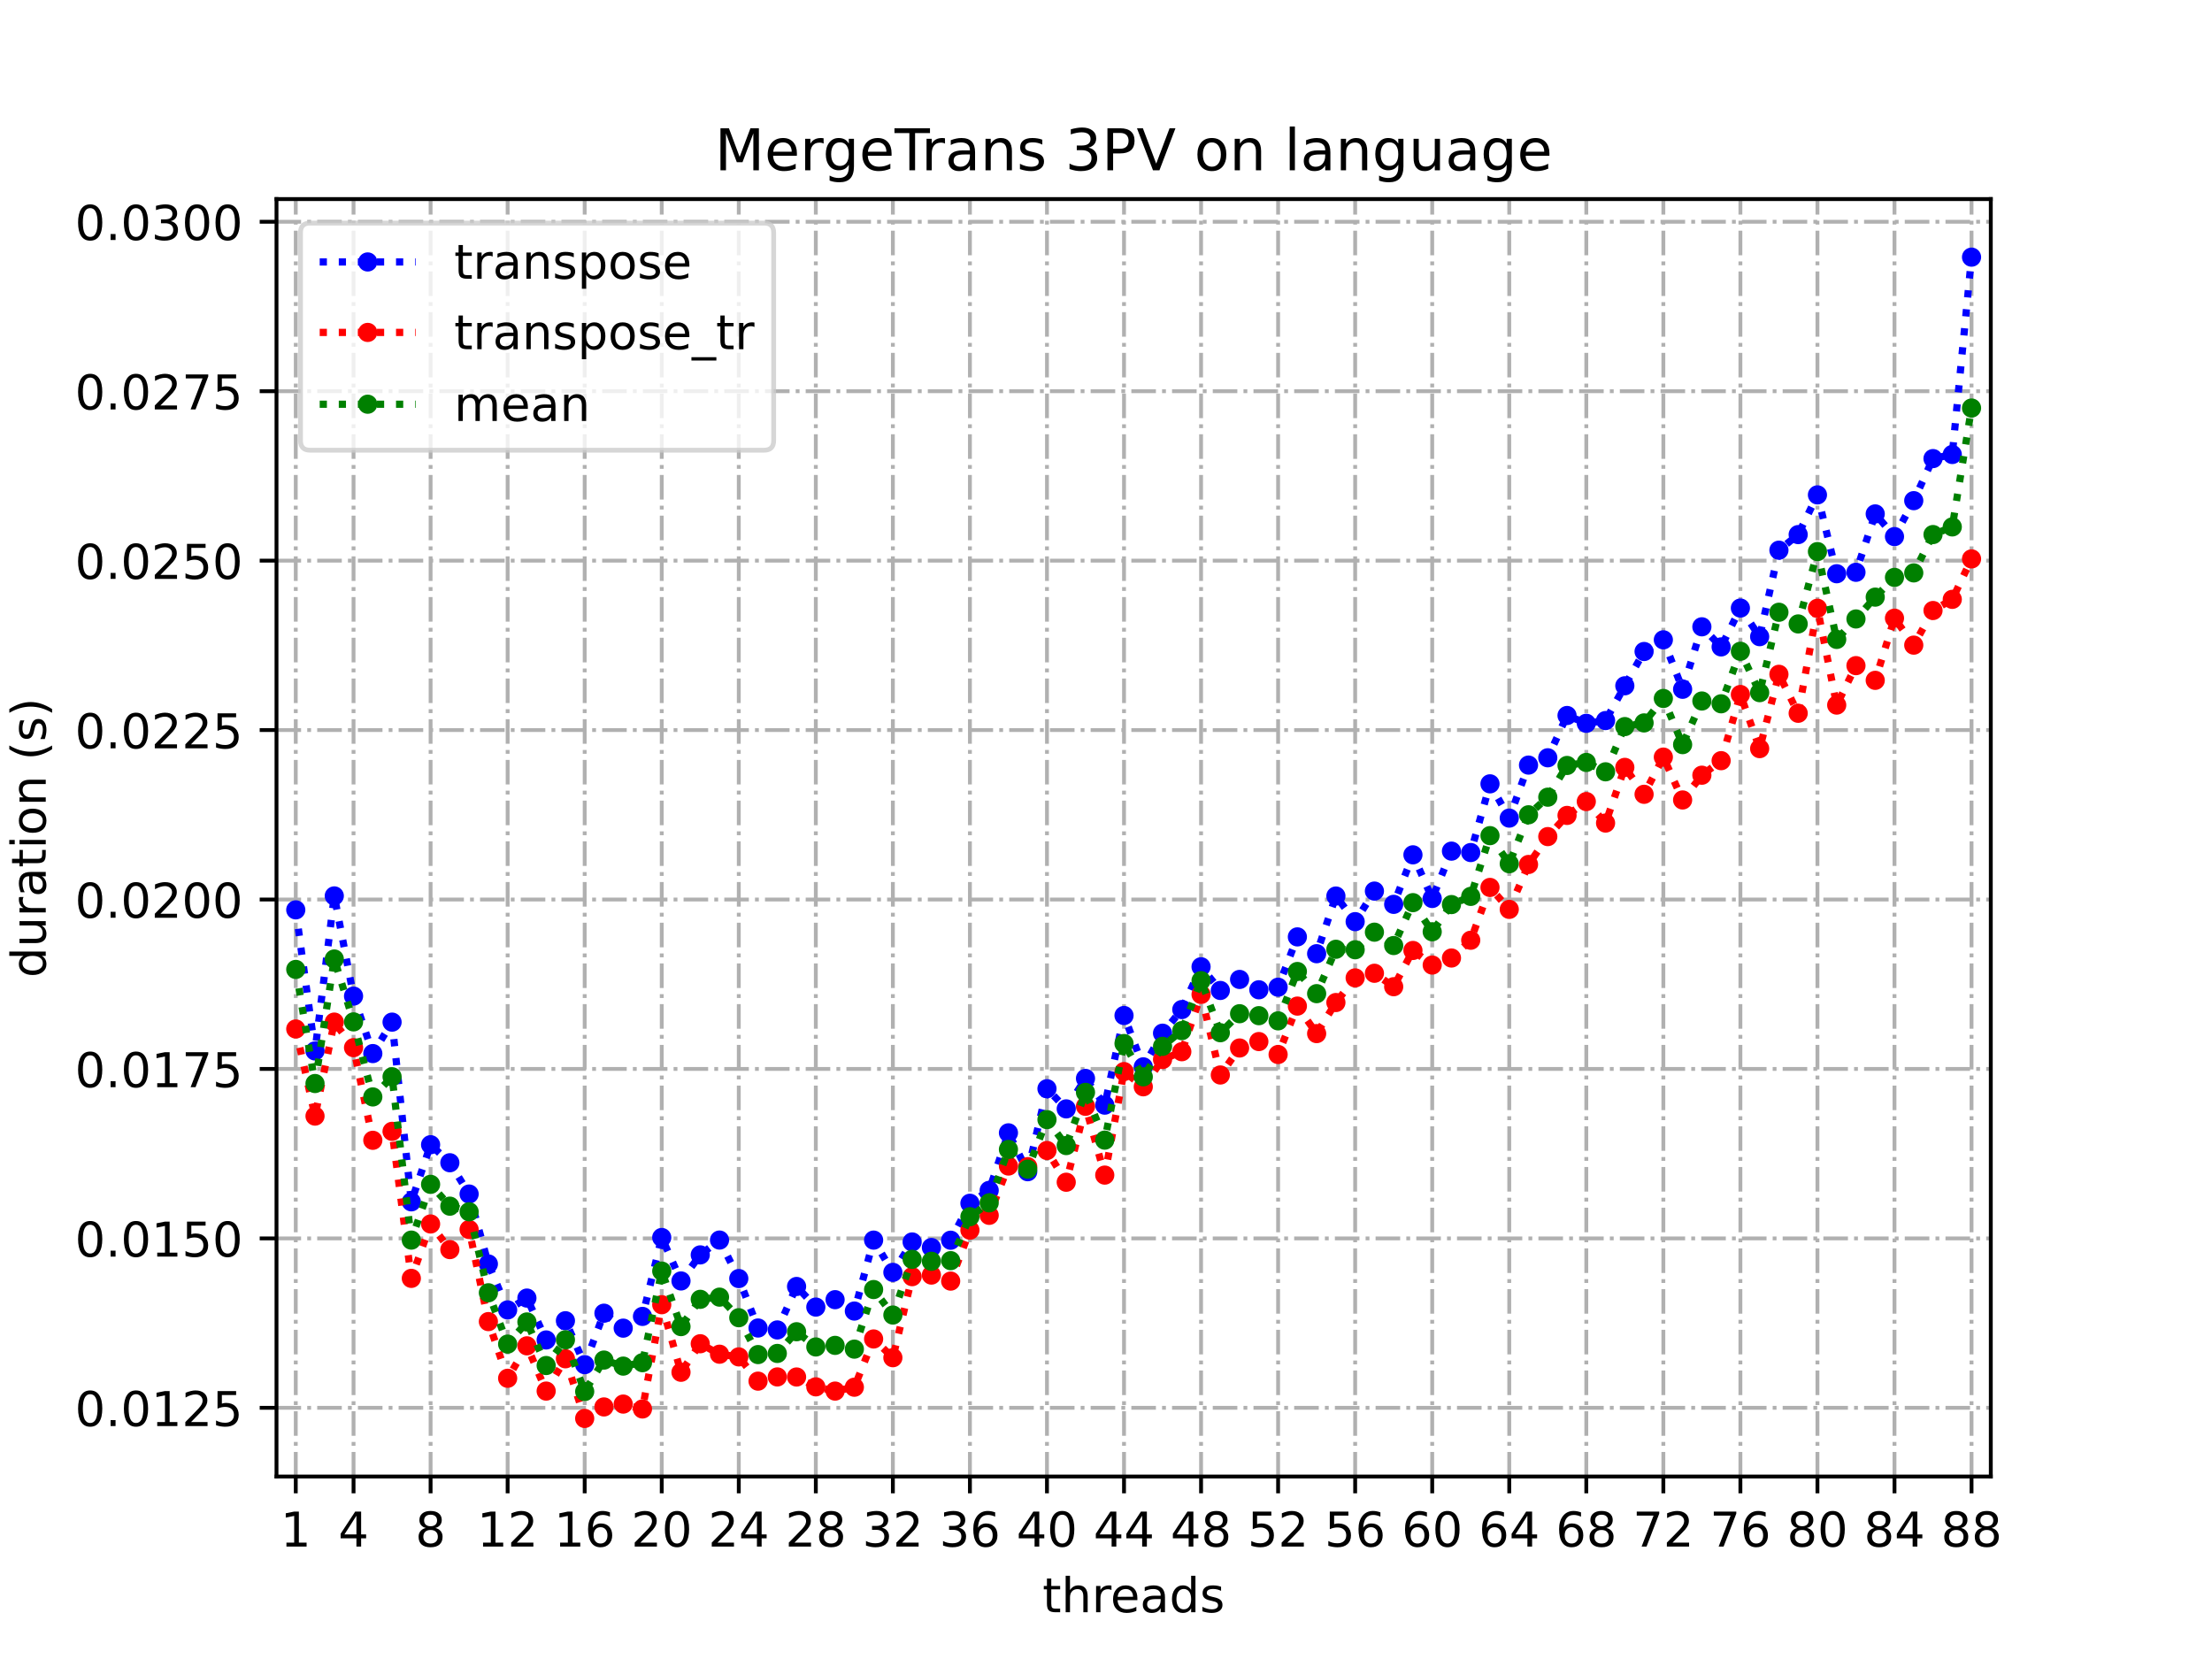 <?xml version="1.0" encoding="utf-8" standalone="no"?>
<!DOCTYPE svg PUBLIC "-//W3C//DTD SVG 1.1//EN"
  "http://www.w3.org/Graphics/SVG/1.1/DTD/svg11.dtd">
<!-- Created with matplotlib (https://matplotlib.org/) -->
<svg height="345.6pt" version="1.1" viewBox="0 0 460.8 345.6" width="460.8pt" xmlns="http://www.w3.org/2000/svg" xmlns:xlink="http://www.w3.org/1999/xlink">
 <defs>
  <style type="text/css">
*{stroke-linecap:butt;stroke-linejoin:round;}
  </style>
 </defs>
 <g id="figure_1">
  <g id="patch_1">
   <path d="M 0 345.6 
L 460.8 345.6 
L 460.8 0 
L 0 0 
z
" style="fill:#ffffff;"/>
  </g>
  <g id="axes_1">
   <g id="patch_2">
    <path d="M 57.6 307.584 
L 414.72 307.584 
L 414.72 41.472 
L 57.6 41.472 
z
" style="fill:#ffffff;"/>
   </g>
   <g id="matplotlib.axis_1">
    <g id="xtick_1">
     <g id="line2d_1">
      <path clip-path="url(#pd7b860aa57)" d="M 61.613 307.584 
L 61.613 41.472 
" style="fill:none;stroke:#b0b0b0;stroke-dasharray:5.12,1.28,0.8,1.28;stroke-dashoffset:0;stroke-width:0.8;"/>
     </g>
     <g id="line2d_2">
      <defs>
       <path d="M 0 0 
L 0 3.5 
" id="mb0afd36bbd" style="stroke:#000000;stroke-width:0.8;"/>
      </defs>
      <g>
       <use style="stroke:#000000;stroke-width:0.8;" x="61.613" xlink:href="#mb0afd36bbd" y="307.584"/>
      </g>
     </g>
     <g id="text_1">
      <!-- 1 -->
      <defs>
       <path d="M 12.406 8.297 
L 28.516 8.297 
L 28.516 63.922 
L 10.984 60.406 
L 10.984 69.391 
L 28.422 72.906 
L 38.281 72.906 
L 38.281 8.297 
L 54.391 8.297 
L 54.391 0 
L 12.406 0 
z
" id="DejaVuSans-49"/>
      </defs>
      <g transform="translate(58.431 322.182)scale(0.1 -0.1)">
       <use xlink:href="#DejaVuSans-49"/>
      </g>
     </g>
    </g>
    <g id="xtick_2">
     <g id="line2d_3">
      <path clip-path="url(#pd7b860aa57)" d="M 73.65 307.584 
L 73.65 41.472 
" style="fill:none;stroke:#b0b0b0;stroke-dasharray:5.12,1.28,0.8,1.28;stroke-dashoffset:0;stroke-width:0.8;"/>
     </g>
     <g id="line2d_4">
      <g>
       <use style="stroke:#000000;stroke-width:0.8;" x="73.65" xlink:href="#mb0afd36bbd" y="307.584"/>
      </g>
     </g>
     <g id="text_2">
      <!-- 4 -->
      <defs>
       <path d="M 37.797 64.312 
L 12.891 25.391 
L 37.797 25.391 
z
M 35.203 72.906 
L 47.609 72.906 
L 47.609 25.391 
L 58.016 25.391 
L 58.016 17.188 
L 47.609 17.188 
L 47.609 0 
L 37.797 0 
L 37.797 17.188 
L 4.891 17.188 
L 4.891 26.703 
z
" id="DejaVuSans-52"/>
      </defs>
      <g transform="translate(70.469 322.182)scale(0.1 -0.1)">
       <use xlink:href="#DejaVuSans-52"/>
      </g>
     </g>
    </g>
    <g id="xtick_3">
     <g id="line2d_5">
      <path clip-path="url(#pd7b860aa57)" d="M 89.701 307.584 
L 89.701 41.472 
" style="fill:none;stroke:#b0b0b0;stroke-dasharray:5.12,1.28,0.8,1.28;stroke-dashoffset:0;stroke-width:0.8;"/>
     </g>
     <g id="line2d_6">
      <g>
       <use style="stroke:#000000;stroke-width:0.8;" x="89.701" xlink:href="#mb0afd36bbd" y="307.584"/>
      </g>
     </g>
     <g id="text_3">
      <!-- 8 -->
      <defs>
       <path d="M 31.781 34.625 
Q 24.75 34.625 20.719 30.859 
Q 16.703 27.094 16.703 20.516 
Q 16.703 13.922 20.719 10.156 
Q 24.75 6.391 31.781 6.391 
Q 38.812 6.391 42.859 10.172 
Q 46.922 13.969 46.922 20.516 
Q 46.922 27.094 42.891 30.859 
Q 38.875 34.625 31.781 34.625 
z
M 21.922 38.812 
Q 15.578 40.375 12.031 44.719 
Q 8.5 49.078 8.5 55.328 
Q 8.5 64.062 14.719 69.141 
Q 20.953 74.219 31.781 74.219 
Q 42.672 74.219 48.875 69.141 
Q 55.078 64.062 55.078 55.328 
Q 55.078 49.078 51.531 44.719 
Q 48 40.375 41.703 38.812 
Q 48.828 37.156 52.797 32.312 
Q 56.781 27.484 56.781 20.516 
Q 56.781 9.906 50.312 4.234 
Q 43.844 -1.422 31.781 -1.422 
Q 19.734 -1.422 13.25 4.234 
Q 6.781 9.906 6.781 20.516 
Q 6.781 27.484 10.781 32.312 
Q 14.797 37.156 21.922 38.812 
z
M 18.312 54.391 
Q 18.312 48.734 21.844 45.562 
Q 25.391 42.391 31.781 42.391 
Q 38.141 42.391 41.719 45.562 
Q 45.312 48.734 45.312 54.391 
Q 45.312 60.062 41.719 63.234 
Q 38.141 66.406 31.781 66.406 
Q 25.391 66.406 21.844 63.234 
Q 18.312 60.062 18.312 54.391 
z
" id="DejaVuSans-56"/>
      </defs>
      <g transform="translate(86.519 322.182)scale(0.1 -0.1)">
       <use xlink:href="#DejaVuSans-56"/>
      </g>
     </g>
    </g>
    <g id="xtick_4">
     <g id="line2d_7">
      <path clip-path="url(#pd7b860aa57)" d="M 105.751 307.584 
L 105.751 41.472 
" style="fill:none;stroke:#b0b0b0;stroke-dasharray:5.12,1.28,0.8,1.28;stroke-dashoffset:0;stroke-width:0.8;"/>
     </g>
     <g id="line2d_8">
      <g>
       <use style="stroke:#000000;stroke-width:0.8;" x="105.751" xlink:href="#mb0afd36bbd" y="307.584"/>
      </g>
     </g>
     <g id="text_4">
      <!-- 12 -->
      <defs>
       <path d="M 19.188 8.297 
L 53.609 8.297 
L 53.609 0 
L 7.328 0 
L 7.328 8.297 
Q 12.938 14.109 22.625 23.891 
Q 32.328 33.688 34.812 36.531 
Q 39.547 41.844 41.422 45.531 
Q 43.312 49.219 43.312 52.781 
Q 43.312 58.594 39.234 62.25 
Q 35.156 65.922 28.609 65.922 
Q 23.969 65.922 18.812 64.312 
Q 13.672 62.703 7.812 59.422 
L 7.812 69.391 
Q 13.766 71.781 18.938 73 
Q 24.125 74.219 28.422 74.219 
Q 39.75 74.219 46.484 68.547 
Q 53.219 62.891 53.219 53.422 
Q 53.219 48.922 51.531 44.891 
Q 49.859 40.875 45.406 35.406 
Q 44.188 33.984 37.641 27.219 
Q 31.109 20.453 19.188 8.297 
z
" id="DejaVuSans-50"/>
      </defs>
      <g transform="translate(99.389 322.182)scale(0.1 -0.1)">
       <use xlink:href="#DejaVuSans-49"/>
       <use x="63.623" xlink:href="#DejaVuSans-50"/>
      </g>
     </g>
    </g>
    <g id="xtick_5">
     <g id="line2d_9">
      <path clip-path="url(#pd7b860aa57)" d="M 121.801 307.584 
L 121.801 41.472 
" style="fill:none;stroke:#b0b0b0;stroke-dasharray:5.12,1.28,0.8,1.28;stroke-dashoffset:0;stroke-width:0.8;"/>
     </g>
     <g id="line2d_10">
      <g>
       <use style="stroke:#000000;stroke-width:0.8;" x="121.801" xlink:href="#mb0afd36bbd" y="307.584"/>
      </g>
     </g>
     <g id="text_5">
      <!-- 16 -->
      <defs>
       <path d="M 33.016 40.375 
Q 26.375 40.375 22.484 35.828 
Q 18.609 31.297 18.609 23.391 
Q 18.609 15.531 22.484 10.953 
Q 26.375 6.391 33.016 6.391 
Q 39.656 6.391 43.531 10.953 
Q 47.406 15.531 47.406 23.391 
Q 47.406 31.297 43.531 35.828 
Q 39.656 40.375 33.016 40.375 
z
M 52.594 71.297 
L 52.594 62.312 
Q 48.875 64.062 45.094 64.984 
Q 41.312 65.922 37.594 65.922 
Q 27.828 65.922 22.672 59.328 
Q 17.531 52.734 16.797 39.406 
Q 19.672 43.656 24.016 45.922 
Q 28.375 48.188 33.594 48.188 
Q 44.578 48.188 50.953 41.516 
Q 57.328 34.859 57.328 23.391 
Q 57.328 12.156 50.688 5.359 
Q 44.047 -1.422 33.016 -1.422 
Q 20.359 -1.422 13.672 8.266 
Q 6.984 17.969 6.984 36.375 
Q 6.984 53.656 15.188 63.938 
Q 23.391 74.219 37.203 74.219 
Q 40.922 74.219 44.703 73.484 
Q 48.484 72.75 52.594 71.297 
z
" id="DejaVuSans-54"/>
      </defs>
      <g transform="translate(115.439 322.182)scale(0.1 -0.1)">
       <use xlink:href="#DejaVuSans-49"/>
       <use x="63.623" xlink:href="#DejaVuSans-54"/>
      </g>
     </g>
    </g>
    <g id="xtick_6">
     <g id="line2d_11">
      <path clip-path="url(#pd7b860aa57)" d="M 137.852 307.584 
L 137.852 41.472 
" style="fill:none;stroke:#b0b0b0;stroke-dasharray:5.12,1.28,0.8,1.28;stroke-dashoffset:0;stroke-width:0.8;"/>
     </g>
     <g id="line2d_12">
      <g>
       <use style="stroke:#000000;stroke-width:0.8;" x="137.852" xlink:href="#mb0afd36bbd" y="307.584"/>
      </g>
     </g>
     <g id="text_6">
      <!-- 20 -->
      <defs>
       <path d="M 31.781 66.406 
Q 24.172 66.406 20.328 58.906 
Q 16.5 51.422 16.5 36.375 
Q 16.5 21.391 20.328 13.891 
Q 24.172 6.391 31.781 6.391 
Q 39.453 6.391 43.281 13.891 
Q 47.125 21.391 47.125 36.375 
Q 47.125 51.422 43.281 58.906 
Q 39.453 66.406 31.781 66.406 
z
M 31.781 74.219 
Q 44.047 74.219 50.516 64.516 
Q 56.984 54.828 56.984 36.375 
Q 56.984 17.969 50.516 8.266 
Q 44.047 -1.422 31.781 -1.422 
Q 19.531 -1.422 13.062 8.266 
Q 6.594 17.969 6.594 36.375 
Q 6.594 54.828 13.062 64.516 
Q 19.531 74.219 31.781 74.219 
z
" id="DejaVuSans-48"/>
      </defs>
      <g transform="translate(131.489 322.182)scale(0.1 -0.1)">
       <use xlink:href="#DejaVuSans-50"/>
       <use x="63.623" xlink:href="#DejaVuSans-48"/>
      </g>
     </g>
    </g>
    <g id="xtick_7">
     <g id="line2d_13">
      <path clip-path="url(#pd7b860aa57)" d="M 153.902 307.584 
L 153.902 41.472 
" style="fill:none;stroke:#b0b0b0;stroke-dasharray:5.12,1.28,0.8,1.28;stroke-dashoffset:0;stroke-width:0.8;"/>
     </g>
     <g id="line2d_14">
      <g>
       <use style="stroke:#000000;stroke-width:0.8;" x="153.902" xlink:href="#mb0afd36bbd" y="307.584"/>
      </g>
     </g>
     <g id="text_7">
      <!-- 24 -->
      <g transform="translate(147.54 322.182)scale(0.1 -0.1)">
       <use xlink:href="#DejaVuSans-50"/>
       <use x="63.623" xlink:href="#DejaVuSans-52"/>
      </g>
     </g>
    </g>
    <g id="xtick_8">
     <g id="line2d_15">
      <path clip-path="url(#pd7b860aa57)" d="M 169.952 307.584 
L 169.952 41.472 
" style="fill:none;stroke:#b0b0b0;stroke-dasharray:5.12,1.28,0.8,1.28;stroke-dashoffset:0;stroke-width:0.8;"/>
     </g>
     <g id="line2d_16">
      <g>
       <use style="stroke:#000000;stroke-width:0.8;" x="169.952" xlink:href="#mb0afd36bbd" y="307.584"/>
      </g>
     </g>
     <g id="text_8">
      <!-- 28 -->
      <g transform="translate(163.59 322.182)scale(0.1 -0.1)">
       <use xlink:href="#DejaVuSans-50"/>
       <use x="63.623" xlink:href="#DejaVuSans-56"/>
      </g>
     </g>
    </g>
    <g id="xtick_9">
     <g id="line2d_17">
      <path clip-path="url(#pd7b860aa57)" d="M 186.003 307.584 
L 186.003 41.472 
" style="fill:none;stroke:#b0b0b0;stroke-dasharray:5.12,1.28,0.8,1.28;stroke-dashoffset:0;stroke-width:0.8;"/>
     </g>
     <g id="line2d_18">
      <g>
       <use style="stroke:#000000;stroke-width:0.8;" x="186.003" xlink:href="#mb0afd36bbd" y="307.584"/>
      </g>
     </g>
     <g id="text_9">
      <!-- 32 -->
      <defs>
       <path d="M 40.578 39.312 
Q 47.656 37.797 51.625 33 
Q 55.609 28.219 55.609 21.188 
Q 55.609 10.406 48.188 4.484 
Q 40.766 -1.422 27.094 -1.422 
Q 22.516 -1.422 17.656 -0.516 
Q 12.797 0.391 7.625 2.203 
L 7.625 11.719 
Q 11.719 9.328 16.594 8.109 
Q 21.484 6.891 26.812 6.891 
Q 36.078 6.891 40.938 10.547 
Q 45.797 14.203 45.797 21.188 
Q 45.797 27.641 41.281 31.266 
Q 36.766 34.906 28.719 34.906 
L 20.219 34.906 
L 20.219 43.016 
L 29.109 43.016 
Q 36.375 43.016 40.234 45.922 
Q 44.094 48.828 44.094 54.297 
Q 44.094 59.906 40.109 62.906 
Q 36.141 65.922 28.719 65.922 
Q 24.656 65.922 20.016 65.031 
Q 15.375 64.156 9.812 62.312 
L 9.812 71.094 
Q 15.438 72.656 20.344 73.438 
Q 25.25 74.219 29.594 74.219 
Q 40.828 74.219 47.359 69.109 
Q 53.906 64.016 53.906 55.328 
Q 53.906 49.266 50.438 45.094 
Q 46.969 40.922 40.578 39.312 
z
" id="DejaVuSans-51"/>
      </defs>
      <g transform="translate(179.64 322.182)scale(0.1 -0.1)">
       <use xlink:href="#DejaVuSans-51"/>
       <use x="63.623" xlink:href="#DejaVuSans-50"/>
      </g>
     </g>
    </g>
    <g id="xtick_10">
     <g id="line2d_19">
      <path clip-path="url(#pd7b860aa57)" d="M 202.053 307.584 
L 202.053 41.472 
" style="fill:none;stroke:#b0b0b0;stroke-dasharray:5.12,1.28,0.8,1.28;stroke-dashoffset:0;stroke-width:0.8;"/>
     </g>
     <g id="line2d_20">
      <g>
       <use style="stroke:#000000;stroke-width:0.8;" x="202.053" xlink:href="#mb0afd36bbd" y="307.584"/>
      </g>
     </g>
     <g id="text_10">
      <!-- 36 -->
      <g transform="translate(195.691 322.182)scale(0.1 -0.1)">
       <use xlink:href="#DejaVuSans-51"/>
       <use x="63.623" xlink:href="#DejaVuSans-54"/>
      </g>
     </g>
    </g>
    <g id="xtick_11">
     <g id="line2d_21">
      <path clip-path="url(#pd7b860aa57)" d="M 218.103 307.584 
L 218.103 41.472 
" style="fill:none;stroke:#b0b0b0;stroke-dasharray:5.12,1.28,0.8,1.28;stroke-dashoffset:0;stroke-width:0.8;"/>
     </g>
     <g id="line2d_22">
      <g>
       <use style="stroke:#000000;stroke-width:0.8;" x="218.103" xlink:href="#mb0afd36bbd" y="307.584"/>
      </g>
     </g>
     <g id="text_11">
      <!-- 40 -->
      <g transform="translate(211.741 322.182)scale(0.1 -0.1)">
       <use xlink:href="#DejaVuSans-52"/>
       <use x="63.623" xlink:href="#DejaVuSans-48"/>
      </g>
     </g>
    </g>
    <g id="xtick_12">
     <g id="line2d_23">
      <path clip-path="url(#pd7b860aa57)" d="M 234.154 307.584 
L 234.154 41.472 
" style="fill:none;stroke:#b0b0b0;stroke-dasharray:5.12,1.28,0.8,1.28;stroke-dashoffset:0;stroke-width:0.8;"/>
     </g>
     <g id="line2d_24">
      <g>
       <use style="stroke:#000000;stroke-width:0.8;" x="234.154" xlink:href="#mb0afd36bbd" y="307.584"/>
      </g>
     </g>
     <g id="text_12">
      <!-- 44 -->
      <g transform="translate(227.791 322.182)scale(0.1 -0.1)">
       <use xlink:href="#DejaVuSans-52"/>
       <use x="63.623" xlink:href="#DejaVuSans-52"/>
      </g>
     </g>
    </g>
    <g id="xtick_13">
     <g id="line2d_25">
      <path clip-path="url(#pd7b860aa57)" d="M 250.204 307.584 
L 250.204 41.472 
" style="fill:none;stroke:#b0b0b0;stroke-dasharray:5.12,1.28,0.8,1.28;stroke-dashoffset:0;stroke-width:0.8;"/>
     </g>
     <g id="line2d_26">
      <g>
       <use style="stroke:#000000;stroke-width:0.8;" x="250.204" xlink:href="#mb0afd36bbd" y="307.584"/>
      </g>
     </g>
     <g id="text_13">
      <!-- 48 -->
      <g transform="translate(243.842 322.182)scale(0.1 -0.1)">
       <use xlink:href="#DejaVuSans-52"/>
       <use x="63.623" xlink:href="#DejaVuSans-56"/>
      </g>
     </g>
    </g>
    <g id="xtick_14">
     <g id="line2d_27">
      <path clip-path="url(#pd7b860aa57)" d="M 266.254 307.584 
L 266.254 41.472 
" style="fill:none;stroke:#b0b0b0;stroke-dasharray:5.12,1.28,0.8,1.28;stroke-dashoffset:0;stroke-width:0.8;"/>
     </g>
     <g id="line2d_28">
      <g>
       <use style="stroke:#000000;stroke-width:0.8;" x="266.254" xlink:href="#mb0afd36bbd" y="307.584"/>
      </g>
     </g>
     <g id="text_14">
      <!-- 52 -->
      <defs>
       <path d="M 10.797 72.906 
L 49.516 72.906 
L 49.516 64.594 
L 19.828 64.594 
L 19.828 46.734 
Q 21.969 47.469 24.109 47.828 
Q 26.266 48.188 28.422 48.188 
Q 40.625 48.188 47.75 41.5 
Q 54.891 34.812 54.891 23.391 
Q 54.891 11.625 47.562 5.094 
Q 40.234 -1.422 26.906 -1.422 
Q 22.312 -1.422 17.547 -0.641 
Q 12.797 0.141 7.719 1.703 
L 7.719 11.625 
Q 12.109 9.234 16.797 8.062 
Q 21.484 6.891 26.703 6.891 
Q 35.156 6.891 40.078 11.328 
Q 45.016 15.766 45.016 23.391 
Q 45.016 31 40.078 35.438 
Q 35.156 39.891 26.703 39.891 
Q 22.75 39.891 18.812 39.016 
Q 14.891 38.141 10.797 36.281 
z
" id="DejaVuSans-53"/>
      </defs>
      <g transform="translate(259.892 322.182)scale(0.1 -0.1)">
       <use xlink:href="#DejaVuSans-53"/>
       <use x="63.623" xlink:href="#DejaVuSans-50"/>
      </g>
     </g>
    </g>
    <g id="xtick_15">
     <g id="line2d_29">
      <path clip-path="url(#pd7b860aa57)" d="M 282.305 307.584 
L 282.305 41.472 
" style="fill:none;stroke:#b0b0b0;stroke-dasharray:5.12,1.28,0.8,1.28;stroke-dashoffset:0;stroke-width:0.8;"/>
     </g>
     <g id="line2d_30">
      <g>
       <use style="stroke:#000000;stroke-width:0.8;" x="282.305" xlink:href="#mb0afd36bbd" y="307.584"/>
      </g>
     </g>
     <g id="text_15">
      <!-- 56 -->
      <g transform="translate(275.942 322.182)scale(0.1 -0.1)">
       <use xlink:href="#DejaVuSans-53"/>
       <use x="63.623" xlink:href="#DejaVuSans-54"/>
      </g>
     </g>
    </g>
    <g id="xtick_16">
     <g id="line2d_31">
      <path clip-path="url(#pd7b860aa57)" d="M 298.355 307.584 
L 298.355 41.472 
" style="fill:none;stroke:#b0b0b0;stroke-dasharray:5.12,1.28,0.8,1.28;stroke-dashoffset:0;stroke-width:0.8;"/>
     </g>
     <g id="line2d_32">
      <g>
       <use style="stroke:#000000;stroke-width:0.8;" x="298.355" xlink:href="#mb0afd36bbd" y="307.584"/>
      </g>
     </g>
     <g id="text_16">
      <!-- 60 -->
      <g transform="translate(291.993 322.182)scale(0.1 -0.1)">
       <use xlink:href="#DejaVuSans-54"/>
       <use x="63.623" xlink:href="#DejaVuSans-48"/>
      </g>
     </g>
    </g>
    <g id="xtick_17">
     <g id="line2d_33">
      <path clip-path="url(#pd7b860aa57)" d="M 314.405 307.584 
L 314.405 41.472 
" style="fill:none;stroke:#b0b0b0;stroke-dasharray:5.12,1.28,0.8,1.28;stroke-dashoffset:0;stroke-width:0.8;"/>
     </g>
     <g id="line2d_34">
      <g>
       <use style="stroke:#000000;stroke-width:0.8;" x="314.405" xlink:href="#mb0afd36bbd" y="307.584"/>
      </g>
     </g>
     <g id="text_17">
      <!-- 64 -->
      <g transform="translate(308.043 322.182)scale(0.1 -0.1)">
       <use xlink:href="#DejaVuSans-54"/>
       <use x="63.623" xlink:href="#DejaVuSans-52"/>
      </g>
     </g>
    </g>
    <g id="xtick_18">
     <g id="line2d_35">
      <path clip-path="url(#pd7b860aa57)" d="M 330.456 307.584 
L 330.456 41.472 
" style="fill:none;stroke:#b0b0b0;stroke-dasharray:5.12,1.28,0.8,1.28;stroke-dashoffset:0;stroke-width:0.8;"/>
     </g>
     <g id="line2d_36">
      <g>
       <use style="stroke:#000000;stroke-width:0.8;" x="330.456" xlink:href="#mb0afd36bbd" y="307.584"/>
      </g>
     </g>
     <g id="text_18">
      <!-- 68 -->
      <g transform="translate(324.093 322.182)scale(0.1 -0.1)">
       <use xlink:href="#DejaVuSans-54"/>
       <use x="63.623" xlink:href="#DejaVuSans-56"/>
      </g>
     </g>
    </g>
    <g id="xtick_19">
     <g id="line2d_37">
      <path clip-path="url(#pd7b860aa57)" d="M 346.506 307.584 
L 346.506 41.472 
" style="fill:none;stroke:#b0b0b0;stroke-dasharray:5.12,1.28,0.8,1.28;stroke-dashoffset:0;stroke-width:0.8;"/>
     </g>
     <g id="line2d_38">
      <g>
       <use style="stroke:#000000;stroke-width:0.8;" x="346.506" xlink:href="#mb0afd36bbd" y="307.584"/>
      </g>
     </g>
     <g id="text_19">
      <!-- 72 -->
      <defs>
       <path d="M 8.203 72.906 
L 55.078 72.906 
L 55.078 68.703 
L 28.609 0 
L 18.312 0 
L 43.219 64.594 
L 8.203 64.594 
z
" id="DejaVuSans-55"/>
      </defs>
      <g transform="translate(340.144 322.182)scale(0.1 -0.1)">
       <use xlink:href="#DejaVuSans-55"/>
       <use x="63.623" xlink:href="#DejaVuSans-50"/>
      </g>
     </g>
    </g>
    <g id="xtick_20">
     <g id="line2d_39">
      <path clip-path="url(#pd7b860aa57)" d="M 362.556 307.584 
L 362.556 41.472 
" style="fill:none;stroke:#b0b0b0;stroke-dasharray:5.12,1.28,0.8,1.28;stroke-dashoffset:0;stroke-width:0.8;"/>
     </g>
     <g id="line2d_40">
      <g>
       <use style="stroke:#000000;stroke-width:0.8;" x="362.556" xlink:href="#mb0afd36bbd" y="307.584"/>
      </g>
     </g>
     <g id="text_20">
      <!-- 76 -->
      <g transform="translate(356.194 322.182)scale(0.1 -0.1)">
       <use xlink:href="#DejaVuSans-55"/>
       <use x="63.623" xlink:href="#DejaVuSans-54"/>
      </g>
     </g>
    </g>
    <g id="xtick_21">
     <g id="line2d_41">
      <path clip-path="url(#pd7b860aa57)" d="M 378.607 307.584 
L 378.607 41.472 
" style="fill:none;stroke:#b0b0b0;stroke-dasharray:5.12,1.28,0.8,1.28;stroke-dashoffset:0;stroke-width:0.8;"/>
     </g>
     <g id="line2d_42">
      <g>
       <use style="stroke:#000000;stroke-width:0.8;" x="378.607" xlink:href="#mb0afd36bbd" y="307.584"/>
      </g>
     </g>
     <g id="text_21">
      <!-- 80 -->
      <g transform="translate(372.244 322.182)scale(0.1 -0.1)">
       <use xlink:href="#DejaVuSans-56"/>
       <use x="63.623" xlink:href="#DejaVuSans-48"/>
      </g>
     </g>
    </g>
    <g id="xtick_22">
     <g id="line2d_43">
      <path clip-path="url(#pd7b860aa57)" d="M 394.657 307.584 
L 394.657 41.472 
" style="fill:none;stroke:#b0b0b0;stroke-dasharray:5.12,1.28,0.8,1.28;stroke-dashoffset:0;stroke-width:0.8;"/>
     </g>
     <g id="line2d_44">
      <g>
       <use style="stroke:#000000;stroke-width:0.8;" x="394.657" xlink:href="#mb0afd36bbd" y="307.584"/>
      </g>
     </g>
     <g id="text_22">
      <!-- 84 -->
      <g transform="translate(388.295 322.182)scale(0.1 -0.1)">
       <use xlink:href="#DejaVuSans-56"/>
       <use x="63.623" xlink:href="#DejaVuSans-52"/>
      </g>
     </g>
    </g>
    <g id="xtick_23">
     <g id="line2d_45">
      <path clip-path="url(#pd7b860aa57)" d="M 410.707 307.584 
L 410.707 41.472 
" style="fill:none;stroke:#b0b0b0;stroke-dasharray:5.12,1.28,0.8,1.28;stroke-dashoffset:0;stroke-width:0.8;"/>
     </g>
     <g id="line2d_46">
      <g>
       <use style="stroke:#000000;stroke-width:0.8;" x="410.707" xlink:href="#mb0afd36bbd" y="307.584"/>
      </g>
     </g>
     <g id="text_23">
      <!-- 88 -->
      <g transform="translate(404.345 322.182)scale(0.1 -0.1)">
       <use xlink:href="#DejaVuSans-56"/>
       <use x="63.623" xlink:href="#DejaVuSans-56"/>
      </g>
     </g>
    </g>
    <g id="text_24">
     <!-- threads -->
     <defs>
      <path d="M 18.312 70.219 
L 18.312 54.688 
L 36.812 54.688 
L 36.812 47.703 
L 18.312 47.703 
L 18.312 18.016 
Q 18.312 11.328 20.141 9.422 
Q 21.969 7.516 27.594 7.516 
L 36.812 7.516 
L 36.812 0 
L 27.594 0 
Q 17.188 0 13.234 3.875 
Q 9.281 7.766 9.281 18.016 
L 9.281 47.703 
L 2.688 47.703 
L 2.688 54.688 
L 9.281 54.688 
L 9.281 70.219 
z
" id="DejaVuSans-116"/>
      <path d="M 54.891 33.016 
L 54.891 0 
L 45.906 0 
L 45.906 32.719 
Q 45.906 40.484 42.875 44.328 
Q 39.844 48.188 33.797 48.188 
Q 26.516 48.188 22.312 43.547 
Q 18.109 38.922 18.109 30.906 
L 18.109 0 
L 9.078 0 
L 9.078 75.984 
L 18.109 75.984 
L 18.109 46.188 
Q 21.344 51.125 25.703 53.562 
Q 30.078 56 35.797 56 
Q 45.219 56 50.047 50.172 
Q 54.891 44.344 54.891 33.016 
z
" id="DejaVuSans-104"/>
      <path d="M 41.109 46.297 
Q 39.594 47.172 37.812 47.578 
Q 36.031 48 33.891 48 
Q 26.266 48 22.188 43.047 
Q 18.109 38.094 18.109 28.812 
L 18.109 0 
L 9.078 0 
L 9.078 54.688 
L 18.109 54.688 
L 18.109 46.188 
Q 20.953 51.172 25.484 53.578 
Q 30.031 56 36.531 56 
Q 37.453 56 38.578 55.875 
Q 39.703 55.766 41.062 55.516 
z
" id="DejaVuSans-114"/>
      <path d="M 56.203 29.594 
L 56.203 25.203 
L 14.891 25.203 
Q 15.484 15.922 20.484 11.062 
Q 25.484 6.203 34.422 6.203 
Q 39.594 6.203 44.453 7.469 
Q 49.312 8.734 54.109 11.281 
L 54.109 2.781 
Q 49.266 0.734 44.188 -0.344 
Q 39.109 -1.422 33.891 -1.422 
Q 20.797 -1.422 13.156 6.188 
Q 5.516 13.812 5.516 26.812 
Q 5.516 40.234 12.766 48.109 
Q 20.016 56 32.328 56 
Q 43.359 56 49.781 48.891 
Q 56.203 41.797 56.203 29.594 
z
M 47.219 32.234 
Q 47.125 39.594 43.094 43.984 
Q 39.062 48.391 32.422 48.391 
Q 24.906 48.391 20.391 44.141 
Q 15.875 39.891 15.188 32.172 
z
" id="DejaVuSans-101"/>
      <path d="M 34.281 27.484 
Q 23.391 27.484 19.188 25 
Q 14.984 22.516 14.984 16.5 
Q 14.984 11.719 18.141 8.906 
Q 21.297 6.109 26.703 6.109 
Q 34.188 6.109 38.703 11.406 
Q 43.219 16.703 43.219 25.484 
L 43.219 27.484 
z
M 52.203 31.203 
L 52.203 0 
L 43.219 0 
L 43.219 8.297 
Q 40.141 3.328 35.547 0.953 
Q 30.953 -1.422 24.312 -1.422 
Q 15.922 -1.422 10.953 3.297 
Q 6 8.016 6 15.922 
Q 6 25.141 12.172 29.828 
Q 18.359 34.516 30.609 34.516 
L 43.219 34.516 
L 43.219 35.406 
Q 43.219 41.609 39.141 45 
Q 35.062 48.391 27.688 48.391 
Q 23 48.391 18.547 47.266 
Q 14.109 46.141 10.016 43.891 
L 10.016 52.203 
Q 14.938 54.109 19.578 55.047 
Q 24.219 56 28.609 56 
Q 40.484 56 46.344 49.844 
Q 52.203 43.703 52.203 31.203 
z
" id="DejaVuSans-97"/>
      <path d="M 45.406 46.391 
L 45.406 75.984 
L 54.391 75.984 
L 54.391 0 
L 45.406 0 
L 45.406 8.203 
Q 42.578 3.328 38.25 0.953 
Q 33.938 -1.422 27.875 -1.422 
Q 17.969 -1.422 11.734 6.484 
Q 5.516 14.406 5.516 27.297 
Q 5.516 40.188 11.734 48.094 
Q 17.969 56 27.875 56 
Q 33.938 56 38.25 53.625 
Q 42.578 51.266 45.406 46.391 
z
M 14.797 27.297 
Q 14.797 17.391 18.875 11.75 
Q 22.953 6.109 30.078 6.109 
Q 37.203 6.109 41.297 11.75 
Q 45.406 17.391 45.406 27.297 
Q 45.406 37.203 41.297 42.844 
Q 37.203 48.484 30.078 48.484 
Q 22.953 48.484 18.875 42.844 
Q 14.797 37.203 14.797 27.297 
z
" id="DejaVuSans-100"/>
      <path d="M 44.281 53.078 
L 44.281 44.578 
Q 40.484 46.531 36.375 47.5 
Q 32.281 48.484 27.875 48.484 
Q 21.188 48.484 17.844 46.438 
Q 14.5 44.391 14.5 40.281 
Q 14.5 37.156 16.891 35.375 
Q 19.281 33.594 26.516 31.984 
L 29.594 31.297 
Q 39.156 29.25 43.188 25.516 
Q 47.219 21.781 47.219 15.094 
Q 47.219 7.469 41.188 3.016 
Q 35.156 -1.422 24.609 -1.422 
Q 20.219 -1.422 15.453 -0.562 
Q 10.688 0.297 5.422 2 
L 5.422 11.281 
Q 10.406 8.688 15.234 7.391 
Q 20.062 6.109 24.812 6.109 
Q 31.156 6.109 34.562 8.281 
Q 37.984 10.453 37.984 14.406 
Q 37.984 18.062 35.516 20.016 
Q 33.062 21.969 24.703 23.781 
L 21.578 24.516 
Q 13.234 26.266 9.516 29.906 
Q 5.812 33.547 5.812 39.891 
Q 5.812 47.609 11.281 51.797 
Q 16.75 56 26.812 56 
Q 31.781 56 36.172 55.266 
Q 40.578 54.547 44.281 53.078 
z
" id="DejaVuSans-115"/>
     </defs>
     <g transform="translate(217.169 335.861)scale(0.1 -0.1)">
      <use xlink:href="#DejaVuSans-116"/>
      <use x="39.209" xlink:href="#DejaVuSans-104"/>
      <use x="102.588" xlink:href="#DejaVuSans-114"/>
      <use x="141.451" xlink:href="#DejaVuSans-101"/>
      <use x="202.975" xlink:href="#DejaVuSans-97"/>
      <use x="264.254" xlink:href="#DejaVuSans-100"/>
      <use x="327.73" xlink:href="#DejaVuSans-115"/>
     </g>
    </g>
   </g>
   <g id="matplotlib.axis_2">
    <g id="ytick_1">
     <g id="line2d_47">
      <path clip-path="url(#pd7b860aa57)" d="M 57.6 293.275 
L 414.72 293.275 
" style="fill:none;stroke:#b0b0b0;stroke-dasharray:5.12,1.28,0.8,1.28;stroke-dashoffset:0;stroke-width:0.8;"/>
     </g>
     <g id="line2d_48">
      <defs>
       <path d="M 0 0 
L -3.5 0 
" id="m75822086d5" style="stroke:#000000;stroke-width:0.8;"/>
      </defs>
      <g>
       <use style="stroke:#000000;stroke-width:0.8;" x="57.6" xlink:href="#m75822086d5" y="293.275"/>
      </g>
     </g>
     <g id="text_25">
      <!-- 0.0125 -->
      <defs>
       <path d="M 10.688 12.406 
L 21 12.406 
L 21 0 
L 10.688 0 
z
" id="DejaVuSans-46"/>
      </defs>
      <g transform="translate(15.609 297.074)scale(0.1 -0.1)">
       <use xlink:href="#DejaVuSans-48"/>
       <use x="63.623" xlink:href="#DejaVuSans-46"/>
       <use x="95.41" xlink:href="#DejaVuSans-48"/>
       <use x="159.033" xlink:href="#DejaVuSans-49"/>
       <use x="222.656" xlink:href="#DejaVuSans-50"/>
       <use x="286.279" xlink:href="#DejaVuSans-53"/>
      </g>
     </g>
    </g>
    <g id="ytick_2">
     <g id="line2d_49">
      <path clip-path="url(#pd7b860aa57)" d="M 57.6 257.978 
L 414.72 257.978 
" style="fill:none;stroke:#b0b0b0;stroke-dasharray:5.12,1.28,0.8,1.28;stroke-dashoffset:0;stroke-width:0.8;"/>
     </g>
     <g id="line2d_50">
      <g>
       <use style="stroke:#000000;stroke-width:0.8;" x="57.6" xlink:href="#m75822086d5" y="257.978"/>
      </g>
     </g>
     <g id="text_26">
      <!-- 0.0150 -->
      <g transform="translate(15.609 261.777)scale(0.1 -0.1)">
       <use xlink:href="#DejaVuSans-48"/>
       <use x="63.623" xlink:href="#DejaVuSans-46"/>
       <use x="95.41" xlink:href="#DejaVuSans-48"/>
       <use x="159.033" xlink:href="#DejaVuSans-49"/>
       <use x="222.656" xlink:href="#DejaVuSans-53"/>
       <use x="286.279" xlink:href="#DejaVuSans-48"/>
      </g>
     </g>
    </g>
    <g id="ytick_3">
     <g id="line2d_51">
      <path clip-path="url(#pd7b860aa57)" d="M 57.6 222.681 
L 414.72 222.681 
" style="fill:none;stroke:#b0b0b0;stroke-dasharray:5.12,1.28,0.8,1.28;stroke-dashoffset:0;stroke-width:0.8;"/>
     </g>
     <g id="line2d_52">
      <g>
       <use style="stroke:#000000;stroke-width:0.8;" x="57.6" xlink:href="#m75822086d5" y="222.681"/>
      </g>
     </g>
     <g id="text_27">
      <!-- 0.0175 -->
      <g transform="translate(15.609 226.48)scale(0.1 -0.1)">
       <use xlink:href="#DejaVuSans-48"/>
       <use x="63.623" xlink:href="#DejaVuSans-46"/>
       <use x="95.41" xlink:href="#DejaVuSans-48"/>
       <use x="159.033" xlink:href="#DejaVuSans-49"/>
       <use x="222.656" xlink:href="#DejaVuSans-55"/>
       <use x="286.279" xlink:href="#DejaVuSans-53"/>
      </g>
     </g>
    </g>
    <g id="ytick_4">
     <g id="line2d_53">
      <path clip-path="url(#pd7b860aa57)" d="M 57.6 187.384 
L 414.72 187.384 
" style="fill:none;stroke:#b0b0b0;stroke-dasharray:5.12,1.28,0.8,1.28;stroke-dashoffset:0;stroke-width:0.8;"/>
     </g>
     <g id="line2d_54">
      <g>
       <use style="stroke:#000000;stroke-width:0.8;" x="57.6" xlink:href="#m75822086d5" y="187.384"/>
      </g>
     </g>
     <g id="text_28">
      <!-- 0.0200 -->
      <g transform="translate(15.609 191.183)scale(0.1 -0.1)">
       <use xlink:href="#DejaVuSans-48"/>
       <use x="63.623" xlink:href="#DejaVuSans-46"/>
       <use x="95.41" xlink:href="#DejaVuSans-48"/>
       <use x="159.033" xlink:href="#DejaVuSans-50"/>
       <use x="222.656" xlink:href="#DejaVuSans-48"/>
       <use x="286.279" xlink:href="#DejaVuSans-48"/>
      </g>
     </g>
    </g>
    <g id="ytick_5">
     <g id="line2d_55">
      <path clip-path="url(#pd7b860aa57)" d="M 57.6 152.087 
L 414.72 152.087 
" style="fill:none;stroke:#b0b0b0;stroke-dasharray:5.12,1.28,0.8,1.28;stroke-dashoffset:0;stroke-width:0.8;"/>
     </g>
     <g id="line2d_56">
      <g>
       <use style="stroke:#000000;stroke-width:0.8;" x="57.6" xlink:href="#m75822086d5" y="152.087"/>
      </g>
     </g>
     <g id="text_29">
      <!-- 0.0225 -->
      <g transform="translate(15.609 155.886)scale(0.1 -0.1)">
       <use xlink:href="#DejaVuSans-48"/>
       <use x="63.623" xlink:href="#DejaVuSans-46"/>
       <use x="95.41" xlink:href="#DejaVuSans-48"/>
       <use x="159.033" xlink:href="#DejaVuSans-50"/>
       <use x="222.656" xlink:href="#DejaVuSans-50"/>
       <use x="286.279" xlink:href="#DejaVuSans-53"/>
      </g>
     </g>
    </g>
    <g id="ytick_6">
     <g id="line2d_57">
      <path clip-path="url(#pd7b860aa57)" d="M 57.6 116.79 
L 414.72 116.79 
" style="fill:none;stroke:#b0b0b0;stroke-dasharray:5.12,1.28,0.8,1.28;stroke-dashoffset:0;stroke-width:0.8;"/>
     </g>
     <g id="line2d_58">
      <g>
       <use style="stroke:#000000;stroke-width:0.8;" x="57.6" xlink:href="#m75822086d5" y="116.79"/>
      </g>
     </g>
     <g id="text_30">
      <!-- 0.0250 -->
      <g transform="translate(15.609 120.589)scale(0.1 -0.1)">
       <use xlink:href="#DejaVuSans-48"/>
       <use x="63.623" xlink:href="#DejaVuSans-46"/>
       <use x="95.41" xlink:href="#DejaVuSans-48"/>
       <use x="159.033" xlink:href="#DejaVuSans-50"/>
       <use x="222.656" xlink:href="#DejaVuSans-53"/>
       <use x="286.279" xlink:href="#DejaVuSans-48"/>
      </g>
     </g>
    </g>
    <g id="ytick_7">
     <g id="line2d_59">
      <path clip-path="url(#pd7b860aa57)" d="M 57.6 81.493 
L 414.72 81.493 
" style="fill:none;stroke:#b0b0b0;stroke-dasharray:5.12,1.28,0.8,1.28;stroke-dashoffset:0;stroke-width:0.8;"/>
     </g>
     <g id="line2d_60">
      <g>
       <use style="stroke:#000000;stroke-width:0.8;" x="57.6" xlink:href="#m75822086d5" y="81.493"/>
      </g>
     </g>
     <g id="text_31">
      <!-- 0.0275 -->
      <g transform="translate(15.609 85.292)scale(0.1 -0.1)">
       <use xlink:href="#DejaVuSans-48"/>
       <use x="63.623" xlink:href="#DejaVuSans-46"/>
       <use x="95.41" xlink:href="#DejaVuSans-48"/>
       <use x="159.033" xlink:href="#DejaVuSans-50"/>
       <use x="222.656" xlink:href="#DejaVuSans-55"/>
       <use x="286.279" xlink:href="#DejaVuSans-53"/>
      </g>
     </g>
    </g>
    <g id="ytick_8">
     <g id="line2d_61">
      <path clip-path="url(#pd7b860aa57)" d="M 57.6 46.196 
L 414.72 46.196 
" style="fill:none;stroke:#b0b0b0;stroke-dasharray:5.12,1.28,0.8,1.28;stroke-dashoffset:0;stroke-width:0.8;"/>
     </g>
     <g id="line2d_62">
      <g>
       <use style="stroke:#000000;stroke-width:0.8;" x="57.6" xlink:href="#m75822086d5" y="46.196"/>
      </g>
     </g>
     <g id="text_32">
      <!-- 0.0300 -->
      <g transform="translate(15.609 49.995)scale(0.1 -0.1)">
       <use xlink:href="#DejaVuSans-48"/>
       <use x="63.623" xlink:href="#DejaVuSans-46"/>
       <use x="95.41" xlink:href="#DejaVuSans-48"/>
       <use x="159.033" xlink:href="#DejaVuSans-51"/>
       <use x="222.656" xlink:href="#DejaVuSans-48"/>
       <use x="286.279" xlink:href="#DejaVuSans-48"/>
      </g>
     </g>
    </g>
    <g id="text_33">
     <!-- duration (s) -->
     <defs>
      <path d="M 8.5 21.578 
L 8.5 54.688 
L 17.484 54.688 
L 17.484 21.922 
Q 17.484 14.156 20.5 10.266 
Q 23.531 6.391 29.594 6.391 
Q 36.859 6.391 41.078 11.031 
Q 45.312 15.672 45.312 23.688 
L 45.312 54.688 
L 54.297 54.688 
L 54.297 0 
L 45.312 0 
L 45.312 8.406 
Q 42.047 3.422 37.719 1 
Q 33.406 -1.422 27.688 -1.422 
Q 18.266 -1.422 13.375 4.438 
Q 8.5 10.297 8.5 21.578 
z
M 31.109 56 
z
" id="DejaVuSans-117"/>
      <path d="M 9.422 54.688 
L 18.406 54.688 
L 18.406 0 
L 9.422 0 
z
M 9.422 75.984 
L 18.406 75.984 
L 18.406 64.594 
L 9.422 64.594 
z
" id="DejaVuSans-105"/>
      <path d="M 30.609 48.391 
Q 23.391 48.391 19.188 42.75 
Q 14.984 37.109 14.984 27.297 
Q 14.984 17.484 19.156 11.844 
Q 23.344 6.203 30.609 6.203 
Q 37.797 6.203 41.984 11.859 
Q 46.188 17.531 46.188 27.297 
Q 46.188 37.016 41.984 42.703 
Q 37.797 48.391 30.609 48.391 
z
M 30.609 56 
Q 42.328 56 49.016 48.375 
Q 55.719 40.766 55.719 27.297 
Q 55.719 13.875 49.016 6.219 
Q 42.328 -1.422 30.609 -1.422 
Q 18.844 -1.422 12.172 6.219 
Q 5.516 13.875 5.516 27.297 
Q 5.516 40.766 12.172 48.375 
Q 18.844 56 30.609 56 
z
" id="DejaVuSans-111"/>
      <path d="M 54.891 33.016 
L 54.891 0 
L 45.906 0 
L 45.906 32.719 
Q 45.906 40.484 42.875 44.328 
Q 39.844 48.188 33.797 48.188 
Q 26.516 48.188 22.312 43.547 
Q 18.109 38.922 18.109 30.906 
L 18.109 0 
L 9.078 0 
L 9.078 54.688 
L 18.109 54.688 
L 18.109 46.188 
Q 21.344 51.125 25.703 53.562 
Q 30.078 56 35.797 56 
Q 45.219 56 50.047 50.172 
Q 54.891 44.344 54.891 33.016 
z
" id="DejaVuSans-110"/>
      <path id="DejaVuSans-32"/>
      <path d="M 31 75.875 
Q 24.469 64.656 21.281 53.656 
Q 18.109 42.672 18.109 31.391 
Q 18.109 20.125 21.312 9.062 
Q 24.516 -2 31 -13.188 
L 23.188 -13.188 
Q 15.875 -1.703 12.234 9.375 
Q 8.594 20.453 8.594 31.391 
Q 8.594 42.281 12.203 53.312 
Q 15.828 64.359 23.188 75.875 
z
" id="DejaVuSans-40"/>
      <path d="M 8.016 75.875 
L 15.828 75.875 
Q 23.141 64.359 26.781 53.312 
Q 30.422 42.281 30.422 31.391 
Q 30.422 20.453 26.781 9.375 
Q 23.141 -1.703 15.828 -13.188 
L 8.016 -13.188 
Q 14.5 -2 17.703 9.062 
Q 20.906 20.125 20.906 31.391 
Q 20.906 42.672 17.703 53.656 
Q 14.5 64.656 8.016 75.875 
z
" id="DejaVuSans-41"/>
     </defs>
     <g transform="translate(9.53 203.663)rotate(-90)scale(0.1 -0.1)">
      <use xlink:href="#DejaVuSans-100"/>
      <use x="63.477" xlink:href="#DejaVuSans-117"/>
      <use x="126.855" xlink:href="#DejaVuSans-114"/>
      <use x="167.969" xlink:href="#DejaVuSans-97"/>
      <use x="229.248" xlink:href="#DejaVuSans-116"/>
      <use x="268.457" xlink:href="#DejaVuSans-105"/>
      <use x="296.24" xlink:href="#DejaVuSans-111"/>
      <use x="357.422" xlink:href="#DejaVuSans-110"/>
      <use x="420.801" xlink:href="#DejaVuSans-32"/>
      <use x="452.588" xlink:href="#DejaVuSans-40"/>
      <use x="491.602" xlink:href="#DejaVuSans-115"/>
      <use x="543.701" xlink:href="#DejaVuSans-41"/>
     </g>
    </g>
   </g>
   <g id="line2d_63">
    <path clip-path="url(#pd7b860aa57)" d="M 61.613 189.541 
L 65.625 218.931 
L 69.638 186.634 
L 73.65 207.507 
L 77.663 219.477 
L 81.676 212.929 
L 85.688 250.364 
L 89.701 238.465 
L 93.713 242.221 
L 97.726 248.74 
L 101.738 263.305 
L 105.751 272.88 
L 109.764 270.413 
L 113.776 279.138 
L 117.789 275.133 
L 121.801 284.281 
L 125.814 273.565 
L 129.827 276.677 
L 133.839 274.232 
L 137.852 257.792 
L 141.864 266.846 
L 145.877 261.418 
L 149.889 258.328 
L 153.902 266.346 
L 157.915 276.649 
L 161.927 277.052 
L 165.94 267.996 
L 169.952 272.289 
L 173.965 270.744 
L 177.978 273.118 
L 181.99 258.338 
L 186.003 265.059 
L 190.015 258.725 
L 194.028 259.883 
L 198.04 258.361 
L 202.053 250.665 
L 206.066 247.976 
L 210.078 235.991 
L 214.091 244.087 
L 218.103 226.801 
L 222.116 231.002 
L 226.129 224.658 
L 230.141 230.221 
L 234.154 211.549 
L 238.166 222.247 
L 242.179 215.232 
L 246.191 210.308 
L 250.204 201.396 
L 254.217 206.33 
L 258.229 204.035 
L 262.242 206.191 
L 266.254 205.655 
L 270.267 195.171 
L 274.28 198.673 
L 278.292 186.66 
L 282.305 191.996 
L 286.317 185.63 
L 290.33 188.394 
L 294.342 178.076 
L 298.355 187.172 
L 302.368 177.307 
L 306.38 177.6 
L 310.393 163.289 
L 314.405 170.426 
L 318.418 159.384 
L 322.431 157.861 
L 326.443 149.052 
L 330.456 150.679 
L 334.468 150.105 
L 338.481 142.862 
L 342.493 135.719 
L 346.506 133.288 
L 350.519 143.59 
L 354.531 130.575 
L 358.544 134.763 
L 362.556 126.668 
L 366.569 132.628 
L 370.582 114.615 
L 374.594 111.366 
L 378.607 103.095 
L 382.619 119.52 
L 386.632 119.219 
L 390.644 107.058 
L 394.657 111.782 
L 398.67 104.297 
L 402.682 95.533 
L 406.695 94.678 
L 410.707 53.568 
" style="fill:none;stroke:#0000ff;stroke-dasharray:1.5,2.475;stroke-dashoffset:0;stroke-width:1.5;"/>
    <defs>
     <path d="M 0 1.5 
C 0.398 1.5 0.779 1.342 1.061 1.061 
C 1.342 0.779 1.5 0.398 1.5 0 
C 1.5 -0.398 1.342 -0.779 1.061 -1.061 
C 0.779 -1.342 0.398 -1.5 0 -1.5 
C -0.398 -1.5 -0.779 -1.342 -1.061 -1.061 
C -1.342 -0.779 -1.5 -0.398 -1.5 0 
C -1.5 0.398 -1.342 0.779 -1.061 1.061 
C -0.779 1.342 -0.398 1.5 0 1.5 
z
" id="m871f608912" style="stroke:#0000ff;"/>
    </defs>
    <g clip-path="url(#pd7b860aa57)">
     <use style="fill:#0000ff;stroke:#0000ff;" x="61.613" xlink:href="#m871f608912" y="189.541"/>
     <use style="fill:#0000ff;stroke:#0000ff;" x="65.625" xlink:href="#m871f608912" y="218.931"/>
     <use style="fill:#0000ff;stroke:#0000ff;" x="69.638" xlink:href="#m871f608912" y="186.634"/>
     <use style="fill:#0000ff;stroke:#0000ff;" x="73.65" xlink:href="#m871f608912" y="207.507"/>
     <use style="fill:#0000ff;stroke:#0000ff;" x="77.663" xlink:href="#m871f608912" y="219.477"/>
     <use style="fill:#0000ff;stroke:#0000ff;" x="81.676" xlink:href="#m871f608912" y="212.929"/>
     <use style="fill:#0000ff;stroke:#0000ff;" x="85.688" xlink:href="#m871f608912" y="250.364"/>
     <use style="fill:#0000ff;stroke:#0000ff;" x="89.701" xlink:href="#m871f608912" y="238.465"/>
     <use style="fill:#0000ff;stroke:#0000ff;" x="93.713" xlink:href="#m871f608912" y="242.221"/>
     <use style="fill:#0000ff;stroke:#0000ff;" x="97.726" xlink:href="#m871f608912" y="248.74"/>
     <use style="fill:#0000ff;stroke:#0000ff;" x="101.738" xlink:href="#m871f608912" y="263.305"/>
     <use style="fill:#0000ff;stroke:#0000ff;" x="105.751" xlink:href="#m871f608912" y="272.88"/>
     <use style="fill:#0000ff;stroke:#0000ff;" x="109.764" xlink:href="#m871f608912" y="270.413"/>
     <use style="fill:#0000ff;stroke:#0000ff;" x="113.776" xlink:href="#m871f608912" y="279.138"/>
     <use style="fill:#0000ff;stroke:#0000ff;" x="117.789" xlink:href="#m871f608912" y="275.133"/>
     <use style="fill:#0000ff;stroke:#0000ff;" x="121.801" xlink:href="#m871f608912" y="284.281"/>
     <use style="fill:#0000ff;stroke:#0000ff;" x="125.814" xlink:href="#m871f608912" y="273.565"/>
     <use style="fill:#0000ff;stroke:#0000ff;" x="129.827" xlink:href="#m871f608912" y="276.677"/>
     <use style="fill:#0000ff;stroke:#0000ff;" x="133.839" xlink:href="#m871f608912" y="274.232"/>
     <use style="fill:#0000ff;stroke:#0000ff;" x="137.852" xlink:href="#m871f608912" y="257.792"/>
     <use style="fill:#0000ff;stroke:#0000ff;" x="141.864" xlink:href="#m871f608912" y="266.846"/>
     <use style="fill:#0000ff;stroke:#0000ff;" x="145.877" xlink:href="#m871f608912" y="261.418"/>
     <use style="fill:#0000ff;stroke:#0000ff;" x="149.889" xlink:href="#m871f608912" y="258.328"/>
     <use style="fill:#0000ff;stroke:#0000ff;" x="153.902" xlink:href="#m871f608912" y="266.346"/>
     <use style="fill:#0000ff;stroke:#0000ff;" x="157.915" xlink:href="#m871f608912" y="276.649"/>
     <use style="fill:#0000ff;stroke:#0000ff;" x="161.927" xlink:href="#m871f608912" y="277.052"/>
     <use style="fill:#0000ff;stroke:#0000ff;" x="165.94" xlink:href="#m871f608912" y="267.996"/>
     <use style="fill:#0000ff;stroke:#0000ff;" x="169.952" xlink:href="#m871f608912" y="272.289"/>
     <use style="fill:#0000ff;stroke:#0000ff;" x="173.965" xlink:href="#m871f608912" y="270.744"/>
     <use style="fill:#0000ff;stroke:#0000ff;" x="177.978" xlink:href="#m871f608912" y="273.118"/>
     <use style="fill:#0000ff;stroke:#0000ff;" x="181.99" xlink:href="#m871f608912" y="258.338"/>
     <use style="fill:#0000ff;stroke:#0000ff;" x="186.003" xlink:href="#m871f608912" y="265.059"/>
     <use style="fill:#0000ff;stroke:#0000ff;" x="190.015" xlink:href="#m871f608912" y="258.725"/>
     <use style="fill:#0000ff;stroke:#0000ff;" x="194.028" xlink:href="#m871f608912" y="259.883"/>
     <use style="fill:#0000ff;stroke:#0000ff;" x="198.04" xlink:href="#m871f608912" y="258.361"/>
     <use style="fill:#0000ff;stroke:#0000ff;" x="202.053" xlink:href="#m871f608912" y="250.665"/>
     <use style="fill:#0000ff;stroke:#0000ff;" x="206.066" xlink:href="#m871f608912" y="247.976"/>
     <use style="fill:#0000ff;stroke:#0000ff;" x="210.078" xlink:href="#m871f608912" y="235.991"/>
     <use style="fill:#0000ff;stroke:#0000ff;" x="214.091" xlink:href="#m871f608912" y="244.087"/>
     <use style="fill:#0000ff;stroke:#0000ff;" x="218.103" xlink:href="#m871f608912" y="226.801"/>
     <use style="fill:#0000ff;stroke:#0000ff;" x="222.116" xlink:href="#m871f608912" y="231.002"/>
     <use style="fill:#0000ff;stroke:#0000ff;" x="226.129" xlink:href="#m871f608912" y="224.658"/>
     <use style="fill:#0000ff;stroke:#0000ff;" x="230.141" xlink:href="#m871f608912" y="230.221"/>
     <use style="fill:#0000ff;stroke:#0000ff;" x="234.154" xlink:href="#m871f608912" y="211.549"/>
     <use style="fill:#0000ff;stroke:#0000ff;" x="238.166" xlink:href="#m871f608912" y="222.247"/>
     <use style="fill:#0000ff;stroke:#0000ff;" x="242.179" xlink:href="#m871f608912" y="215.232"/>
     <use style="fill:#0000ff;stroke:#0000ff;" x="246.191" xlink:href="#m871f608912" y="210.308"/>
     <use style="fill:#0000ff;stroke:#0000ff;" x="250.204" xlink:href="#m871f608912" y="201.396"/>
     <use style="fill:#0000ff;stroke:#0000ff;" x="254.217" xlink:href="#m871f608912" y="206.33"/>
     <use style="fill:#0000ff;stroke:#0000ff;" x="258.229" xlink:href="#m871f608912" y="204.035"/>
     <use style="fill:#0000ff;stroke:#0000ff;" x="262.242" xlink:href="#m871f608912" y="206.191"/>
     <use style="fill:#0000ff;stroke:#0000ff;" x="266.254" xlink:href="#m871f608912" y="205.655"/>
     <use style="fill:#0000ff;stroke:#0000ff;" x="270.267" xlink:href="#m871f608912" y="195.171"/>
     <use style="fill:#0000ff;stroke:#0000ff;" x="274.28" xlink:href="#m871f608912" y="198.673"/>
     <use style="fill:#0000ff;stroke:#0000ff;" x="278.292" xlink:href="#m871f608912" y="186.66"/>
     <use style="fill:#0000ff;stroke:#0000ff;" x="282.305" xlink:href="#m871f608912" y="191.996"/>
     <use style="fill:#0000ff;stroke:#0000ff;" x="286.317" xlink:href="#m871f608912" y="185.63"/>
     <use style="fill:#0000ff;stroke:#0000ff;" x="290.33" xlink:href="#m871f608912" y="188.394"/>
     <use style="fill:#0000ff;stroke:#0000ff;" x="294.342" xlink:href="#m871f608912" y="178.076"/>
     <use style="fill:#0000ff;stroke:#0000ff;" x="298.355" xlink:href="#m871f608912" y="187.172"/>
     <use style="fill:#0000ff;stroke:#0000ff;" x="302.368" xlink:href="#m871f608912" y="177.307"/>
     <use style="fill:#0000ff;stroke:#0000ff;" x="306.38" xlink:href="#m871f608912" y="177.6"/>
     <use style="fill:#0000ff;stroke:#0000ff;" x="310.393" xlink:href="#m871f608912" y="163.289"/>
     <use style="fill:#0000ff;stroke:#0000ff;" x="314.405" xlink:href="#m871f608912" y="170.426"/>
     <use style="fill:#0000ff;stroke:#0000ff;" x="318.418" xlink:href="#m871f608912" y="159.384"/>
     <use style="fill:#0000ff;stroke:#0000ff;" x="322.431" xlink:href="#m871f608912" y="157.861"/>
     <use style="fill:#0000ff;stroke:#0000ff;" x="326.443" xlink:href="#m871f608912" y="149.052"/>
     <use style="fill:#0000ff;stroke:#0000ff;" x="330.456" xlink:href="#m871f608912" y="150.679"/>
     <use style="fill:#0000ff;stroke:#0000ff;" x="334.468" xlink:href="#m871f608912" y="150.105"/>
     <use style="fill:#0000ff;stroke:#0000ff;" x="338.481" xlink:href="#m871f608912" y="142.862"/>
     <use style="fill:#0000ff;stroke:#0000ff;" x="342.493" xlink:href="#m871f608912" y="135.719"/>
     <use style="fill:#0000ff;stroke:#0000ff;" x="346.506" xlink:href="#m871f608912" y="133.288"/>
     <use style="fill:#0000ff;stroke:#0000ff;" x="350.519" xlink:href="#m871f608912" y="143.59"/>
     <use style="fill:#0000ff;stroke:#0000ff;" x="354.531" xlink:href="#m871f608912" y="130.575"/>
     <use style="fill:#0000ff;stroke:#0000ff;" x="358.544" xlink:href="#m871f608912" y="134.763"/>
     <use style="fill:#0000ff;stroke:#0000ff;" x="362.556" xlink:href="#m871f608912" y="126.668"/>
     <use style="fill:#0000ff;stroke:#0000ff;" x="366.569" xlink:href="#m871f608912" y="132.628"/>
     <use style="fill:#0000ff;stroke:#0000ff;" x="370.582" xlink:href="#m871f608912" y="114.615"/>
     <use style="fill:#0000ff;stroke:#0000ff;" x="374.594" xlink:href="#m871f608912" y="111.366"/>
     <use style="fill:#0000ff;stroke:#0000ff;" x="378.607" xlink:href="#m871f608912" y="103.095"/>
     <use style="fill:#0000ff;stroke:#0000ff;" x="382.619" xlink:href="#m871f608912" y="119.52"/>
     <use style="fill:#0000ff;stroke:#0000ff;" x="386.632" xlink:href="#m871f608912" y="119.219"/>
     <use style="fill:#0000ff;stroke:#0000ff;" x="390.644" xlink:href="#m871f608912" y="107.058"/>
     <use style="fill:#0000ff;stroke:#0000ff;" x="394.657" xlink:href="#m871f608912" y="111.782"/>
     <use style="fill:#0000ff;stroke:#0000ff;" x="398.67" xlink:href="#m871f608912" y="104.297"/>
     <use style="fill:#0000ff;stroke:#0000ff;" x="402.682" xlink:href="#m871f608912" y="95.533"/>
     <use style="fill:#0000ff;stroke:#0000ff;" x="406.695" xlink:href="#m871f608912" y="94.678"/>
     <use style="fill:#0000ff;stroke:#0000ff;" x="410.707" xlink:href="#m871f608912" y="53.568"/>
    </g>
   </g>
   <g id="line2d_64">
    <path clip-path="url(#pd7b860aa57)" d="M 61.613 214.355 
L 65.625 232.502 
L 69.638 212.923 
L 73.65 218.246 
L 77.663 237.546 
L 81.676 235.681 
L 85.688 266.308 
L 89.701 254.977 
L 93.713 260.316 
L 97.726 256.13 
L 101.738 275.312 
L 105.751 287.122 
L 109.764 280.36 
L 113.776 289.788 
L 117.789 283.059 
L 121.801 295.488 
L 125.814 293.091 
L 129.827 292.495 
L 133.839 293.514 
L 137.852 271.795 
L 141.864 285.869 
L 145.877 279.926 
L 149.889 282.107 
L 153.902 282.666 
L 157.915 287.717 
L 161.927 286.839 
L 165.94 286.853 
L 169.952 288.906 
L 173.965 289.789 
L 177.978 288.983 
L 181.99 278.932 
L 186.003 282.834 
L 190.015 265.951 
L 194.028 265.62 
L 198.04 266.877 
L 202.053 256.262 
L 206.066 253.176 
L 210.078 242.905 
L 214.091 243.035 
L 218.103 239.668 
L 222.116 246.281 
L 226.129 230.464 
L 230.141 244.795 
L 234.154 223.227 
L 238.166 226.397 
L 242.179 220.715 
L 246.191 219.091 
L 250.204 207.163 
L 254.217 223.94 
L 258.229 218.318 
L 262.242 216.975 
L 266.254 219.671 
L 270.267 209.588 
L 274.28 215.319 
L 278.292 208.845 
L 282.305 203.711 
L 286.317 202.751 
L 290.33 205.549 
L 294.342 198 
L 298.355 201.038 
L 302.368 199.573 
L 306.38 195.867 
L 310.393 184.869 
L 314.405 189.44 
L 318.418 180.085 
L 322.431 174.278 
L 326.443 169.867 
L 330.456 166.981 
L 334.468 171.456 
L 338.481 159.86 
L 342.493 165.469 
L 346.506 157.717 
L 350.519 166.647 
L 354.531 161.49 
L 358.544 158.461 
L 362.556 144.678 
L 366.569 155.952 
L 370.582 140.473 
L 374.594 148.588 
L 378.607 126.714 
L 382.619 146.882 
L 386.632 138.665 
L 390.644 141.729 
L 394.657 128.781 
L 398.67 134.394 
L 402.682 127.182 
L 406.695 124.855 
L 410.707 116.431 
" style="fill:none;stroke:#ff0000;stroke-dasharray:1.5,2.475;stroke-dashoffset:0;stroke-width:1.5;"/>
    <defs>
     <path d="M 0 1.5 
C 0.398 1.5 0.779 1.342 1.061 1.061 
C 1.342 0.779 1.5 0.398 1.5 0 
C 1.5 -0.398 1.342 -0.779 1.061 -1.061 
C 0.779 -1.342 0.398 -1.5 0 -1.5 
C -0.398 -1.5 -0.779 -1.342 -1.061 -1.061 
C -1.342 -0.779 -1.5 -0.398 -1.5 0 
C -1.5 0.398 -1.342 0.779 -1.061 1.061 
C -0.779 1.342 -0.398 1.5 0 1.5 
z
" id="md4ff15e08c" style="stroke:#ff0000;"/>
    </defs>
    <g clip-path="url(#pd7b860aa57)">
     <use style="fill:#ff0000;stroke:#ff0000;" x="61.613" xlink:href="#md4ff15e08c" y="214.355"/>
     <use style="fill:#ff0000;stroke:#ff0000;" x="65.625" xlink:href="#md4ff15e08c" y="232.502"/>
     <use style="fill:#ff0000;stroke:#ff0000;" x="69.638" xlink:href="#md4ff15e08c" y="212.923"/>
     <use style="fill:#ff0000;stroke:#ff0000;" x="73.65" xlink:href="#md4ff15e08c" y="218.246"/>
     <use style="fill:#ff0000;stroke:#ff0000;" x="77.663" xlink:href="#md4ff15e08c" y="237.546"/>
     <use style="fill:#ff0000;stroke:#ff0000;" x="81.676" xlink:href="#md4ff15e08c" y="235.681"/>
     <use style="fill:#ff0000;stroke:#ff0000;" x="85.688" xlink:href="#md4ff15e08c" y="266.308"/>
     <use style="fill:#ff0000;stroke:#ff0000;" x="89.701" xlink:href="#md4ff15e08c" y="254.977"/>
     <use style="fill:#ff0000;stroke:#ff0000;" x="93.713" xlink:href="#md4ff15e08c" y="260.316"/>
     <use style="fill:#ff0000;stroke:#ff0000;" x="97.726" xlink:href="#md4ff15e08c" y="256.13"/>
     <use style="fill:#ff0000;stroke:#ff0000;" x="101.738" xlink:href="#md4ff15e08c" y="275.312"/>
     <use style="fill:#ff0000;stroke:#ff0000;" x="105.751" xlink:href="#md4ff15e08c" y="287.122"/>
     <use style="fill:#ff0000;stroke:#ff0000;" x="109.764" xlink:href="#md4ff15e08c" y="280.36"/>
     <use style="fill:#ff0000;stroke:#ff0000;" x="113.776" xlink:href="#md4ff15e08c" y="289.788"/>
     <use style="fill:#ff0000;stroke:#ff0000;" x="117.789" xlink:href="#md4ff15e08c" y="283.059"/>
     <use style="fill:#ff0000;stroke:#ff0000;" x="121.801" xlink:href="#md4ff15e08c" y="295.488"/>
     <use style="fill:#ff0000;stroke:#ff0000;" x="125.814" xlink:href="#md4ff15e08c" y="293.091"/>
     <use style="fill:#ff0000;stroke:#ff0000;" x="129.827" xlink:href="#md4ff15e08c" y="292.495"/>
     <use style="fill:#ff0000;stroke:#ff0000;" x="133.839" xlink:href="#md4ff15e08c" y="293.514"/>
     <use style="fill:#ff0000;stroke:#ff0000;" x="137.852" xlink:href="#md4ff15e08c" y="271.795"/>
     <use style="fill:#ff0000;stroke:#ff0000;" x="141.864" xlink:href="#md4ff15e08c" y="285.869"/>
     <use style="fill:#ff0000;stroke:#ff0000;" x="145.877" xlink:href="#md4ff15e08c" y="279.926"/>
     <use style="fill:#ff0000;stroke:#ff0000;" x="149.889" xlink:href="#md4ff15e08c" y="282.107"/>
     <use style="fill:#ff0000;stroke:#ff0000;" x="153.902" xlink:href="#md4ff15e08c" y="282.666"/>
     <use style="fill:#ff0000;stroke:#ff0000;" x="157.915" xlink:href="#md4ff15e08c" y="287.717"/>
     <use style="fill:#ff0000;stroke:#ff0000;" x="161.927" xlink:href="#md4ff15e08c" y="286.839"/>
     <use style="fill:#ff0000;stroke:#ff0000;" x="165.94" xlink:href="#md4ff15e08c" y="286.853"/>
     <use style="fill:#ff0000;stroke:#ff0000;" x="169.952" xlink:href="#md4ff15e08c" y="288.906"/>
     <use style="fill:#ff0000;stroke:#ff0000;" x="173.965" xlink:href="#md4ff15e08c" y="289.789"/>
     <use style="fill:#ff0000;stroke:#ff0000;" x="177.978" xlink:href="#md4ff15e08c" y="288.983"/>
     <use style="fill:#ff0000;stroke:#ff0000;" x="181.99" xlink:href="#md4ff15e08c" y="278.932"/>
     <use style="fill:#ff0000;stroke:#ff0000;" x="186.003" xlink:href="#md4ff15e08c" y="282.834"/>
     <use style="fill:#ff0000;stroke:#ff0000;" x="190.015" xlink:href="#md4ff15e08c" y="265.951"/>
     <use style="fill:#ff0000;stroke:#ff0000;" x="194.028" xlink:href="#md4ff15e08c" y="265.62"/>
     <use style="fill:#ff0000;stroke:#ff0000;" x="198.04" xlink:href="#md4ff15e08c" y="266.877"/>
     <use style="fill:#ff0000;stroke:#ff0000;" x="202.053" xlink:href="#md4ff15e08c" y="256.262"/>
     <use style="fill:#ff0000;stroke:#ff0000;" x="206.066" xlink:href="#md4ff15e08c" y="253.176"/>
     <use style="fill:#ff0000;stroke:#ff0000;" x="210.078" xlink:href="#md4ff15e08c" y="242.905"/>
     <use style="fill:#ff0000;stroke:#ff0000;" x="214.091" xlink:href="#md4ff15e08c" y="243.035"/>
     <use style="fill:#ff0000;stroke:#ff0000;" x="218.103" xlink:href="#md4ff15e08c" y="239.668"/>
     <use style="fill:#ff0000;stroke:#ff0000;" x="222.116" xlink:href="#md4ff15e08c" y="246.281"/>
     <use style="fill:#ff0000;stroke:#ff0000;" x="226.129" xlink:href="#md4ff15e08c" y="230.464"/>
     <use style="fill:#ff0000;stroke:#ff0000;" x="230.141" xlink:href="#md4ff15e08c" y="244.795"/>
     <use style="fill:#ff0000;stroke:#ff0000;" x="234.154" xlink:href="#md4ff15e08c" y="223.227"/>
     <use style="fill:#ff0000;stroke:#ff0000;" x="238.166" xlink:href="#md4ff15e08c" y="226.397"/>
     <use style="fill:#ff0000;stroke:#ff0000;" x="242.179" xlink:href="#md4ff15e08c" y="220.715"/>
     <use style="fill:#ff0000;stroke:#ff0000;" x="246.191" xlink:href="#md4ff15e08c" y="219.091"/>
     <use style="fill:#ff0000;stroke:#ff0000;" x="250.204" xlink:href="#md4ff15e08c" y="207.163"/>
     <use style="fill:#ff0000;stroke:#ff0000;" x="254.217" xlink:href="#md4ff15e08c" y="223.94"/>
     <use style="fill:#ff0000;stroke:#ff0000;" x="258.229" xlink:href="#md4ff15e08c" y="218.318"/>
     <use style="fill:#ff0000;stroke:#ff0000;" x="262.242" xlink:href="#md4ff15e08c" y="216.975"/>
     <use style="fill:#ff0000;stroke:#ff0000;" x="266.254" xlink:href="#md4ff15e08c" y="219.671"/>
     <use style="fill:#ff0000;stroke:#ff0000;" x="270.267" xlink:href="#md4ff15e08c" y="209.588"/>
     <use style="fill:#ff0000;stroke:#ff0000;" x="274.28" xlink:href="#md4ff15e08c" y="215.319"/>
     <use style="fill:#ff0000;stroke:#ff0000;" x="278.292" xlink:href="#md4ff15e08c" y="208.845"/>
     <use style="fill:#ff0000;stroke:#ff0000;" x="282.305" xlink:href="#md4ff15e08c" y="203.711"/>
     <use style="fill:#ff0000;stroke:#ff0000;" x="286.317" xlink:href="#md4ff15e08c" y="202.751"/>
     <use style="fill:#ff0000;stroke:#ff0000;" x="290.33" xlink:href="#md4ff15e08c" y="205.549"/>
     <use style="fill:#ff0000;stroke:#ff0000;" x="294.342" xlink:href="#md4ff15e08c" y="198"/>
     <use style="fill:#ff0000;stroke:#ff0000;" x="298.355" xlink:href="#md4ff15e08c" y="201.038"/>
     <use style="fill:#ff0000;stroke:#ff0000;" x="302.368" xlink:href="#md4ff15e08c" y="199.573"/>
     <use style="fill:#ff0000;stroke:#ff0000;" x="306.38" xlink:href="#md4ff15e08c" y="195.867"/>
     <use style="fill:#ff0000;stroke:#ff0000;" x="310.393" xlink:href="#md4ff15e08c" y="184.869"/>
     <use style="fill:#ff0000;stroke:#ff0000;" x="314.405" xlink:href="#md4ff15e08c" y="189.44"/>
     <use style="fill:#ff0000;stroke:#ff0000;" x="318.418" xlink:href="#md4ff15e08c" y="180.085"/>
     <use style="fill:#ff0000;stroke:#ff0000;" x="322.431" xlink:href="#md4ff15e08c" y="174.278"/>
     <use style="fill:#ff0000;stroke:#ff0000;" x="326.443" xlink:href="#md4ff15e08c" y="169.867"/>
     <use style="fill:#ff0000;stroke:#ff0000;" x="330.456" xlink:href="#md4ff15e08c" y="166.981"/>
     <use style="fill:#ff0000;stroke:#ff0000;" x="334.468" xlink:href="#md4ff15e08c" y="171.456"/>
     <use style="fill:#ff0000;stroke:#ff0000;" x="338.481" xlink:href="#md4ff15e08c" y="159.86"/>
     <use style="fill:#ff0000;stroke:#ff0000;" x="342.493" xlink:href="#md4ff15e08c" y="165.469"/>
     <use style="fill:#ff0000;stroke:#ff0000;" x="346.506" xlink:href="#md4ff15e08c" y="157.717"/>
     <use style="fill:#ff0000;stroke:#ff0000;" x="350.519" xlink:href="#md4ff15e08c" y="166.647"/>
     <use style="fill:#ff0000;stroke:#ff0000;" x="354.531" xlink:href="#md4ff15e08c" y="161.49"/>
     <use style="fill:#ff0000;stroke:#ff0000;" x="358.544" xlink:href="#md4ff15e08c" y="158.461"/>
     <use style="fill:#ff0000;stroke:#ff0000;" x="362.556" xlink:href="#md4ff15e08c" y="144.678"/>
     <use style="fill:#ff0000;stroke:#ff0000;" x="366.569" xlink:href="#md4ff15e08c" y="155.952"/>
     <use style="fill:#ff0000;stroke:#ff0000;" x="370.582" xlink:href="#md4ff15e08c" y="140.473"/>
     <use style="fill:#ff0000;stroke:#ff0000;" x="374.594" xlink:href="#md4ff15e08c" y="148.588"/>
     <use style="fill:#ff0000;stroke:#ff0000;" x="378.607" xlink:href="#md4ff15e08c" y="126.714"/>
     <use style="fill:#ff0000;stroke:#ff0000;" x="382.619" xlink:href="#md4ff15e08c" y="146.882"/>
     <use style="fill:#ff0000;stroke:#ff0000;" x="386.632" xlink:href="#md4ff15e08c" y="138.665"/>
     <use style="fill:#ff0000;stroke:#ff0000;" x="390.644" xlink:href="#md4ff15e08c" y="141.729"/>
     <use style="fill:#ff0000;stroke:#ff0000;" x="394.657" xlink:href="#md4ff15e08c" y="128.781"/>
     <use style="fill:#ff0000;stroke:#ff0000;" x="398.67" xlink:href="#md4ff15e08c" y="134.394"/>
     <use style="fill:#ff0000;stroke:#ff0000;" x="402.682" xlink:href="#md4ff15e08c" y="127.182"/>
     <use style="fill:#ff0000;stroke:#ff0000;" x="406.695" xlink:href="#md4ff15e08c" y="124.855"/>
     <use style="fill:#ff0000;stroke:#ff0000;" x="410.707" xlink:href="#md4ff15e08c" y="116.431"/>
    </g>
   </g>
   <g id="line2d_65">
    <path clip-path="url(#pd7b860aa57)" d="M 61.613 201.948 
L 65.625 225.717 
L 69.638 199.778 
L 73.65 212.877 
L 77.663 228.511 
L 81.676 224.305 
L 85.688 258.336 
L 89.701 246.721 
L 93.713 251.268 
L 97.726 252.435 
L 101.738 269.309 
L 105.751 280.001 
L 109.764 275.387 
L 113.776 284.463 
L 117.789 279.096 
L 121.801 289.885 
L 125.814 283.328 
L 129.827 284.586 
L 133.839 283.873 
L 137.852 264.794 
L 141.864 276.357 
L 145.877 270.672 
L 149.889 270.217 
L 153.902 274.506 
L 157.915 282.183 
L 161.927 281.946 
L 165.94 277.424 
L 169.952 280.597 
L 173.965 280.267 
L 177.978 281.05 
L 181.99 268.635 
L 186.003 273.946 
L 190.015 262.338 
L 194.028 262.752 
L 198.04 262.619 
L 202.053 253.463 
L 206.066 250.576 
L 210.078 239.448 
L 214.091 243.561 
L 218.103 233.235 
L 222.116 238.642 
L 226.129 227.561 
L 230.141 237.508 
L 234.154 217.388 
L 238.166 224.322 
L 242.179 217.974 
L 246.191 214.7 
L 250.204 204.28 
L 254.217 215.135 
L 258.229 211.176 
L 262.242 211.583 
L 266.254 212.663 
L 270.267 202.38 
L 274.28 206.996 
L 278.292 197.752 
L 282.305 197.853 
L 286.317 194.19 
L 290.33 196.972 
L 294.342 188.038 
L 298.355 194.105 
L 302.368 188.44 
L 306.38 186.734 
L 310.393 174.079 
L 314.405 179.933 
L 318.418 169.735 
L 322.431 166.069 
L 326.443 159.46 
L 330.456 158.83 
L 334.468 160.781 
L 338.481 151.361 
L 342.493 150.594 
L 346.506 145.503 
L 350.519 155.119 
L 354.531 146.033 
L 358.544 146.612 
L 362.556 135.673 
L 366.569 144.29 
L 370.582 127.544 
L 374.594 129.977 
L 378.607 114.904 
L 382.619 133.201 
L 386.632 128.942 
L 390.644 124.394 
L 394.657 120.281 
L 398.67 119.346 
L 402.682 111.358 
L 406.695 109.766 
L 410.707 85 
" style="fill:none;stroke:#008000;stroke-dasharray:1.5,2.475;stroke-dashoffset:0;stroke-width:1.5;"/>
    <defs>
     <path d="M 0 1.5 
C 0.398 1.5 0.779 1.342 1.061 1.061 
C 1.342 0.779 1.5 0.398 1.5 0 
C 1.5 -0.398 1.342 -0.779 1.061 -1.061 
C 0.779 -1.342 0.398 -1.5 0 -1.5 
C -0.398 -1.5 -0.779 -1.342 -1.061 -1.061 
C -1.342 -0.779 -1.5 -0.398 -1.5 0 
C -1.5 0.398 -1.342 0.779 -1.061 1.061 
C -0.779 1.342 -0.398 1.5 0 1.5 
z
" id="me8fac664a5" style="stroke:#008000;"/>
    </defs>
    <g clip-path="url(#pd7b860aa57)">
     <use style="fill:#008000;stroke:#008000;" x="61.613" xlink:href="#me8fac664a5" y="201.948"/>
     <use style="fill:#008000;stroke:#008000;" x="65.625" xlink:href="#me8fac664a5" y="225.717"/>
     <use style="fill:#008000;stroke:#008000;" x="69.638" xlink:href="#me8fac664a5" y="199.778"/>
     <use style="fill:#008000;stroke:#008000;" x="73.65" xlink:href="#me8fac664a5" y="212.877"/>
     <use style="fill:#008000;stroke:#008000;" x="77.663" xlink:href="#me8fac664a5" y="228.511"/>
     <use style="fill:#008000;stroke:#008000;" x="81.676" xlink:href="#me8fac664a5" y="224.305"/>
     <use style="fill:#008000;stroke:#008000;" x="85.688" xlink:href="#me8fac664a5" y="258.336"/>
     <use style="fill:#008000;stroke:#008000;" x="89.701" xlink:href="#me8fac664a5" y="246.721"/>
     <use style="fill:#008000;stroke:#008000;" x="93.713" xlink:href="#me8fac664a5" y="251.268"/>
     <use style="fill:#008000;stroke:#008000;" x="97.726" xlink:href="#me8fac664a5" y="252.435"/>
     <use style="fill:#008000;stroke:#008000;" x="101.738" xlink:href="#me8fac664a5" y="269.309"/>
     <use style="fill:#008000;stroke:#008000;" x="105.751" xlink:href="#me8fac664a5" y="280.001"/>
     <use style="fill:#008000;stroke:#008000;" x="109.764" xlink:href="#me8fac664a5" y="275.387"/>
     <use style="fill:#008000;stroke:#008000;" x="113.776" xlink:href="#me8fac664a5" y="284.463"/>
     <use style="fill:#008000;stroke:#008000;" x="117.789" xlink:href="#me8fac664a5" y="279.096"/>
     <use style="fill:#008000;stroke:#008000;" x="121.801" xlink:href="#me8fac664a5" y="289.885"/>
     <use style="fill:#008000;stroke:#008000;" x="125.814" xlink:href="#me8fac664a5" y="283.328"/>
     <use style="fill:#008000;stroke:#008000;" x="129.827" xlink:href="#me8fac664a5" y="284.586"/>
     <use style="fill:#008000;stroke:#008000;" x="133.839" xlink:href="#me8fac664a5" y="283.873"/>
     <use style="fill:#008000;stroke:#008000;" x="137.852" xlink:href="#me8fac664a5" y="264.794"/>
     <use style="fill:#008000;stroke:#008000;" x="141.864" xlink:href="#me8fac664a5" y="276.357"/>
     <use style="fill:#008000;stroke:#008000;" x="145.877" xlink:href="#me8fac664a5" y="270.672"/>
     <use style="fill:#008000;stroke:#008000;" x="149.889" xlink:href="#me8fac664a5" y="270.217"/>
     <use style="fill:#008000;stroke:#008000;" x="153.902" xlink:href="#me8fac664a5" y="274.506"/>
     <use style="fill:#008000;stroke:#008000;" x="157.915" xlink:href="#me8fac664a5" y="282.183"/>
     <use style="fill:#008000;stroke:#008000;" x="161.927" xlink:href="#me8fac664a5" y="281.946"/>
     <use style="fill:#008000;stroke:#008000;" x="165.94" xlink:href="#me8fac664a5" y="277.424"/>
     <use style="fill:#008000;stroke:#008000;" x="169.952" xlink:href="#me8fac664a5" y="280.597"/>
     <use style="fill:#008000;stroke:#008000;" x="173.965" xlink:href="#me8fac664a5" y="280.267"/>
     <use style="fill:#008000;stroke:#008000;" x="177.978" xlink:href="#me8fac664a5" y="281.05"/>
     <use style="fill:#008000;stroke:#008000;" x="181.99" xlink:href="#me8fac664a5" y="268.635"/>
     <use style="fill:#008000;stroke:#008000;" x="186.003" xlink:href="#me8fac664a5" y="273.946"/>
     <use style="fill:#008000;stroke:#008000;" x="190.015" xlink:href="#me8fac664a5" y="262.338"/>
     <use style="fill:#008000;stroke:#008000;" x="194.028" xlink:href="#me8fac664a5" y="262.752"/>
     <use style="fill:#008000;stroke:#008000;" x="198.04" xlink:href="#me8fac664a5" y="262.619"/>
     <use style="fill:#008000;stroke:#008000;" x="202.053" xlink:href="#me8fac664a5" y="253.463"/>
     <use style="fill:#008000;stroke:#008000;" x="206.066" xlink:href="#me8fac664a5" y="250.576"/>
     <use style="fill:#008000;stroke:#008000;" x="210.078" xlink:href="#me8fac664a5" y="239.448"/>
     <use style="fill:#008000;stroke:#008000;" x="214.091" xlink:href="#me8fac664a5" y="243.561"/>
     <use style="fill:#008000;stroke:#008000;" x="218.103" xlink:href="#me8fac664a5" y="233.235"/>
     <use style="fill:#008000;stroke:#008000;" x="222.116" xlink:href="#me8fac664a5" y="238.642"/>
     <use style="fill:#008000;stroke:#008000;" x="226.129" xlink:href="#me8fac664a5" y="227.561"/>
     <use style="fill:#008000;stroke:#008000;" x="230.141" xlink:href="#me8fac664a5" y="237.508"/>
     <use style="fill:#008000;stroke:#008000;" x="234.154" xlink:href="#me8fac664a5" y="217.388"/>
     <use style="fill:#008000;stroke:#008000;" x="238.166" xlink:href="#me8fac664a5" y="224.322"/>
     <use style="fill:#008000;stroke:#008000;" x="242.179" xlink:href="#me8fac664a5" y="217.974"/>
     <use style="fill:#008000;stroke:#008000;" x="246.191" xlink:href="#me8fac664a5" y="214.7"/>
     <use style="fill:#008000;stroke:#008000;" x="250.204" xlink:href="#me8fac664a5" y="204.28"/>
     <use style="fill:#008000;stroke:#008000;" x="254.217" xlink:href="#me8fac664a5" y="215.135"/>
     <use style="fill:#008000;stroke:#008000;" x="258.229" xlink:href="#me8fac664a5" y="211.176"/>
     <use style="fill:#008000;stroke:#008000;" x="262.242" xlink:href="#me8fac664a5" y="211.583"/>
     <use style="fill:#008000;stroke:#008000;" x="266.254" xlink:href="#me8fac664a5" y="212.663"/>
     <use style="fill:#008000;stroke:#008000;" x="270.267" xlink:href="#me8fac664a5" y="202.38"/>
     <use style="fill:#008000;stroke:#008000;" x="274.28" xlink:href="#me8fac664a5" y="206.996"/>
     <use style="fill:#008000;stroke:#008000;" x="278.292" xlink:href="#me8fac664a5" y="197.752"/>
     <use style="fill:#008000;stroke:#008000;" x="282.305" xlink:href="#me8fac664a5" y="197.853"/>
     <use style="fill:#008000;stroke:#008000;" x="286.317" xlink:href="#me8fac664a5" y="194.19"/>
     <use style="fill:#008000;stroke:#008000;" x="290.33" xlink:href="#me8fac664a5" y="196.972"/>
     <use style="fill:#008000;stroke:#008000;" x="294.342" xlink:href="#me8fac664a5" y="188.038"/>
     <use style="fill:#008000;stroke:#008000;" x="298.355" xlink:href="#me8fac664a5" y="194.105"/>
     <use style="fill:#008000;stroke:#008000;" x="302.368" xlink:href="#me8fac664a5" y="188.44"/>
     <use style="fill:#008000;stroke:#008000;" x="306.38" xlink:href="#me8fac664a5" y="186.734"/>
     <use style="fill:#008000;stroke:#008000;" x="310.393" xlink:href="#me8fac664a5" y="174.079"/>
     <use style="fill:#008000;stroke:#008000;" x="314.405" xlink:href="#me8fac664a5" y="179.933"/>
     <use style="fill:#008000;stroke:#008000;" x="318.418" xlink:href="#me8fac664a5" y="169.735"/>
     <use style="fill:#008000;stroke:#008000;" x="322.431" xlink:href="#me8fac664a5" y="166.069"/>
     <use style="fill:#008000;stroke:#008000;" x="326.443" xlink:href="#me8fac664a5" y="159.46"/>
     <use style="fill:#008000;stroke:#008000;" x="330.456" xlink:href="#me8fac664a5" y="158.83"/>
     <use style="fill:#008000;stroke:#008000;" x="334.468" xlink:href="#me8fac664a5" y="160.781"/>
     <use style="fill:#008000;stroke:#008000;" x="338.481" xlink:href="#me8fac664a5" y="151.361"/>
     <use style="fill:#008000;stroke:#008000;" x="342.493" xlink:href="#me8fac664a5" y="150.594"/>
     <use style="fill:#008000;stroke:#008000;" x="346.506" xlink:href="#me8fac664a5" y="145.503"/>
     <use style="fill:#008000;stroke:#008000;" x="350.519" xlink:href="#me8fac664a5" y="155.119"/>
     <use style="fill:#008000;stroke:#008000;" x="354.531" xlink:href="#me8fac664a5" y="146.033"/>
     <use style="fill:#008000;stroke:#008000;" x="358.544" xlink:href="#me8fac664a5" y="146.612"/>
     <use style="fill:#008000;stroke:#008000;" x="362.556" xlink:href="#me8fac664a5" y="135.673"/>
     <use style="fill:#008000;stroke:#008000;" x="366.569" xlink:href="#me8fac664a5" y="144.29"/>
     <use style="fill:#008000;stroke:#008000;" x="370.582" xlink:href="#me8fac664a5" y="127.544"/>
     <use style="fill:#008000;stroke:#008000;" x="374.594" xlink:href="#me8fac664a5" y="129.977"/>
     <use style="fill:#008000;stroke:#008000;" x="378.607" xlink:href="#me8fac664a5" y="114.904"/>
     <use style="fill:#008000;stroke:#008000;" x="382.619" xlink:href="#me8fac664a5" y="133.201"/>
     <use style="fill:#008000;stroke:#008000;" x="386.632" xlink:href="#me8fac664a5" y="128.942"/>
     <use style="fill:#008000;stroke:#008000;" x="390.644" xlink:href="#me8fac664a5" y="124.394"/>
     <use style="fill:#008000;stroke:#008000;" x="394.657" xlink:href="#me8fac664a5" y="120.281"/>
     <use style="fill:#008000;stroke:#008000;" x="398.67" xlink:href="#me8fac664a5" y="119.346"/>
     <use style="fill:#008000;stroke:#008000;" x="402.682" xlink:href="#me8fac664a5" y="111.358"/>
     <use style="fill:#008000;stroke:#008000;" x="406.695" xlink:href="#me8fac664a5" y="109.766"/>
     <use style="fill:#008000;stroke:#008000;" x="410.707" xlink:href="#me8fac664a5" y="85"/>
    </g>
   </g>
   <g id="patch_3">
    <path d="M 57.6 307.584 
L 57.6 41.472 
" style="fill:none;stroke:#000000;stroke-linecap:square;stroke-linejoin:miter;stroke-width:0.8;"/>
   </g>
   <g id="patch_4">
    <path d="M 414.72 307.584 
L 414.72 41.472 
" style="fill:none;stroke:#000000;stroke-linecap:square;stroke-linejoin:miter;stroke-width:0.8;"/>
   </g>
   <g id="patch_5">
    <path d="M 57.6 307.584 
L 414.72 307.584 
" style="fill:none;stroke:#000000;stroke-linecap:square;stroke-linejoin:miter;stroke-width:0.8;"/>
   </g>
   <g id="patch_6">
    <path d="M 57.6 41.472 
L 414.72 41.472 
" style="fill:none;stroke:#000000;stroke-linecap:square;stroke-linejoin:miter;stroke-width:0.8;"/>
   </g>
   <g id="text_34">
    <!-- MergeTrans 3PV on language -->
    <defs>
     <path d="M 9.812 72.906 
L 24.516 72.906 
L 43.109 23.297 
L 61.812 72.906 
L 76.516 72.906 
L 76.516 0 
L 66.891 0 
L 66.891 64.016 
L 48.094 14.016 
L 38.188 14.016 
L 19.391 64.016 
L 19.391 0 
L 9.812 0 
z
" id="DejaVuSans-77"/>
     <path d="M 45.406 27.984 
Q 45.406 37.75 41.375 43.109 
Q 37.359 48.484 30.078 48.484 
Q 22.859 48.484 18.828 43.109 
Q 14.797 37.75 14.797 27.984 
Q 14.797 18.266 18.828 12.891 
Q 22.859 7.516 30.078 7.516 
Q 37.359 7.516 41.375 12.891 
Q 45.406 18.266 45.406 27.984 
z
M 54.391 6.781 
Q 54.391 -7.172 48.188 -13.984 
Q 42 -20.797 29.203 -20.797 
Q 24.469 -20.797 20.266 -20.094 
Q 16.062 -19.391 12.109 -17.922 
L 12.109 -9.188 
Q 16.062 -11.328 19.922 -12.344 
Q 23.781 -13.375 27.781 -13.375 
Q 36.625 -13.375 41.016 -8.766 
Q 45.406 -4.156 45.406 5.172 
L 45.406 9.625 
Q 42.625 4.781 38.281 2.391 
Q 33.938 0 27.875 0 
Q 17.828 0 11.672 7.656 
Q 5.516 15.328 5.516 27.984 
Q 5.516 40.672 11.672 48.328 
Q 17.828 56 27.875 56 
Q 33.938 56 38.281 53.609 
Q 42.625 51.219 45.406 46.391 
L 45.406 54.688 
L 54.391 54.688 
z
" id="DejaVuSans-103"/>
     <path d="M -0.297 72.906 
L 61.375 72.906 
L 61.375 64.594 
L 35.5 64.594 
L 35.5 0 
L 25.594 0 
L 25.594 64.594 
L -0.297 64.594 
z
" id="DejaVuSans-84"/>
     <path d="M 19.672 64.797 
L 19.672 37.406 
L 32.078 37.406 
Q 38.969 37.406 42.719 40.969 
Q 46.484 44.531 46.484 51.125 
Q 46.484 57.672 42.719 61.234 
Q 38.969 64.797 32.078 64.797 
z
M 9.812 72.906 
L 32.078 72.906 
Q 44.344 72.906 50.609 67.359 
Q 56.891 61.812 56.891 51.125 
Q 56.891 40.328 50.609 34.812 
Q 44.344 29.297 32.078 29.297 
L 19.672 29.297 
L 19.672 0 
L 9.812 0 
z
" id="DejaVuSans-80"/>
     <path d="M 28.609 0 
L 0.781 72.906 
L 11.078 72.906 
L 34.188 11.531 
L 57.328 72.906 
L 67.578 72.906 
L 39.797 0 
z
" id="DejaVuSans-86"/>
     <path d="M 9.422 75.984 
L 18.406 75.984 
L 18.406 0 
L 9.422 0 
z
" id="DejaVuSans-108"/>
    </defs>
    <g transform="translate(148.908 35.472)scale(0.12 -0.12)">
     <use xlink:href="#DejaVuSans-77"/>
     <use x="86.279" xlink:href="#DejaVuSans-101"/>
     <use x="147.803" xlink:href="#DejaVuSans-114"/>
     <use x="187.166" xlink:href="#DejaVuSans-103"/>
     <use x="250.643" xlink:href="#DejaVuSans-101"/>
     <use x="312.166" xlink:href="#DejaVuSans-84"/>
     <use x="358.5" xlink:href="#DejaVuSans-114"/>
     <use x="399.613" xlink:href="#DejaVuSans-97"/>
     <use x="460.893" xlink:href="#DejaVuSans-110"/>
     <use x="524.271" xlink:href="#DejaVuSans-115"/>
     <use x="576.371" xlink:href="#DejaVuSans-32"/>
     <use x="608.158" xlink:href="#DejaVuSans-51"/>
     <use x="671.781" xlink:href="#DejaVuSans-80"/>
     <use x="732.084" xlink:href="#DejaVuSans-86"/>
     <use x="800.492" xlink:href="#DejaVuSans-32"/>
     <use x="832.279" xlink:href="#DejaVuSans-111"/>
     <use x="893.461" xlink:href="#DejaVuSans-110"/>
     <use x="956.84" xlink:href="#DejaVuSans-32"/>
     <use x="988.627" xlink:href="#DejaVuSans-108"/>
     <use x="1016.41" xlink:href="#DejaVuSans-97"/>
     <use x="1077.689" xlink:href="#DejaVuSans-110"/>
     <use x="1141.068" xlink:href="#DejaVuSans-103"/>
     <use x="1204.545" xlink:href="#DejaVuSans-117"/>
     <use x="1267.924" xlink:href="#DejaVuSans-97"/>
     <use x="1329.203" xlink:href="#DejaVuSans-103"/>
     <use x="1392.68" xlink:href="#DejaVuSans-101"/>
    </g>
   </g>
   <g id="legend_1">
    <g id="patch_7">
     <path d="M 64.6 93.784 
L 159.167 93.784 
Q 161.167 93.784 161.167 91.784 
L 161.167 48.472 
Q 161.167 46.472 159.167 46.472 
L 64.6 46.472 
Q 62.6 46.472 62.6 48.472 
L 62.6 91.784 
Q 62.6 93.784 64.6 93.784 
z
" style="fill:#ffffff;opacity:0.8;stroke:#cccccc;stroke-linejoin:miter;"/>
    </g>
    <g id="line2d_66">
     <path d="M 66.6 54.57 
L 86.6 54.57 
" style="fill:none;stroke:#0000ff;stroke-dasharray:1.5,2.475;stroke-dashoffset:0;stroke-width:1.5;"/>
    </g>
    <g id="line2d_67">
     <g>
      <use style="fill:#0000ff;stroke:#0000ff;" x="76.6" xlink:href="#m871f608912" y="54.57"/>
     </g>
    </g>
    <g id="text_35">
     <!-- transpose -->
     <defs>
      <path d="M 18.109 8.203 
L 18.109 -20.797 
L 9.078 -20.797 
L 9.078 54.688 
L 18.109 54.688 
L 18.109 46.391 
Q 20.953 51.266 25.266 53.625 
Q 29.594 56 35.594 56 
Q 45.562 56 51.781 48.094 
Q 58.016 40.188 58.016 27.297 
Q 58.016 14.406 51.781 6.484 
Q 45.562 -1.422 35.594 -1.422 
Q 29.594 -1.422 25.266 0.953 
Q 20.953 3.328 18.109 8.203 
z
M 48.688 27.297 
Q 48.688 37.203 44.609 42.844 
Q 40.531 48.484 33.406 48.484 
Q 26.266 48.484 22.188 42.844 
Q 18.109 37.203 18.109 27.297 
Q 18.109 17.391 22.188 11.75 
Q 26.266 6.109 33.406 6.109 
Q 40.531 6.109 44.609 11.75 
Q 48.688 17.391 48.688 27.297 
z
" id="DejaVuSans-112"/>
     </defs>
     <g transform="translate(94.6 58.07)scale(0.1 -0.1)">
      <use xlink:href="#DejaVuSans-116"/>
      <use x="39.209" xlink:href="#DejaVuSans-114"/>
      <use x="80.322" xlink:href="#DejaVuSans-97"/>
      <use x="141.602" xlink:href="#DejaVuSans-110"/>
      <use x="204.98" xlink:href="#DejaVuSans-115"/>
      <use x="257.08" xlink:href="#DejaVuSans-112"/>
      <use x="320.557" xlink:href="#DejaVuSans-111"/>
      <use x="381.738" xlink:href="#DejaVuSans-115"/>
      <use x="433.838" xlink:href="#DejaVuSans-101"/>
     </g>
    </g>
    <g id="line2d_68">
     <path d="M 66.6 69.249 
L 86.6 69.249 
" style="fill:none;stroke:#ff0000;stroke-dasharray:1.5,2.475;stroke-dashoffset:0;stroke-width:1.5;"/>
    </g>
    <g id="line2d_69">
     <g>
      <use style="fill:#ff0000;stroke:#ff0000;" x="76.6" xlink:href="#md4ff15e08c" y="69.249"/>
     </g>
    </g>
    <g id="text_36">
     <!-- transpose_tr -->
     <defs>
      <path d="M 50.984 -16.609 
L 50.984 -23.578 
L -0.984 -23.578 
L -0.984 -16.609 
z
" id="DejaVuSans-95"/>
     </defs>
     <g transform="translate(94.6 72.749)scale(0.1 -0.1)">
      <use xlink:href="#DejaVuSans-116"/>
      <use x="39.209" xlink:href="#DejaVuSans-114"/>
      <use x="80.322" xlink:href="#DejaVuSans-97"/>
      <use x="141.602" xlink:href="#DejaVuSans-110"/>
      <use x="204.98" xlink:href="#DejaVuSans-115"/>
      <use x="257.08" xlink:href="#DejaVuSans-112"/>
      <use x="320.557" xlink:href="#DejaVuSans-111"/>
      <use x="381.738" xlink:href="#DejaVuSans-115"/>
      <use x="433.838" xlink:href="#DejaVuSans-101"/>
      <use x="495.361" xlink:href="#DejaVuSans-95"/>
      <use x="545.361" xlink:href="#DejaVuSans-116"/>
      <use x="584.57" xlink:href="#DejaVuSans-114"/>
     </g>
    </g>
    <g id="line2d_70">
     <path d="M 66.6 84.205 
L 86.6 84.205 
" style="fill:none;stroke:#008000;stroke-dasharray:1.5,2.475;stroke-dashoffset:0;stroke-width:1.5;"/>
    </g>
    <g id="line2d_71">
     <g>
      <use style="fill:#008000;stroke:#008000;" x="76.6" xlink:href="#me8fac664a5" y="84.205"/>
     </g>
    </g>
    <g id="text_37">
     <!-- mean -->
     <defs>
      <path d="M 52 44.188 
Q 55.375 50.25 60.062 53.125 
Q 64.75 56 71.094 56 
Q 79.641 56 84.281 50.016 
Q 88.922 44.047 88.922 33.016 
L 88.922 0 
L 79.891 0 
L 79.891 32.719 
Q 79.891 40.578 77.094 44.375 
Q 74.312 48.188 68.609 48.188 
Q 61.625 48.188 57.562 43.547 
Q 53.516 38.922 53.516 30.906 
L 53.516 0 
L 44.484 0 
L 44.484 32.719 
Q 44.484 40.625 41.703 44.406 
Q 38.922 48.188 33.109 48.188 
Q 26.219 48.188 22.156 43.531 
Q 18.109 38.875 18.109 30.906 
L 18.109 0 
L 9.078 0 
L 9.078 54.688 
L 18.109 54.688 
L 18.109 46.188 
Q 21.188 51.219 25.484 53.609 
Q 29.781 56 35.688 56 
Q 41.656 56 45.828 52.969 
Q 50 49.953 52 44.188 
z
" id="DejaVuSans-109"/>
     </defs>
     <g transform="translate(94.6 87.705)scale(0.1 -0.1)">
      <use xlink:href="#DejaVuSans-109"/>
      <use x="97.412" xlink:href="#DejaVuSans-101"/>
      <use x="158.936" xlink:href="#DejaVuSans-97"/>
      <use x="220.215" xlink:href="#DejaVuSans-110"/>
     </g>
    </g>
   </g>
  </g>
 </g>
 <defs>
  <clipPath id="pd7b860aa57">
   <rect height="266.112" width="357.12" x="57.6" y="41.472"/>
  </clipPath>
 </defs>
</svg>
